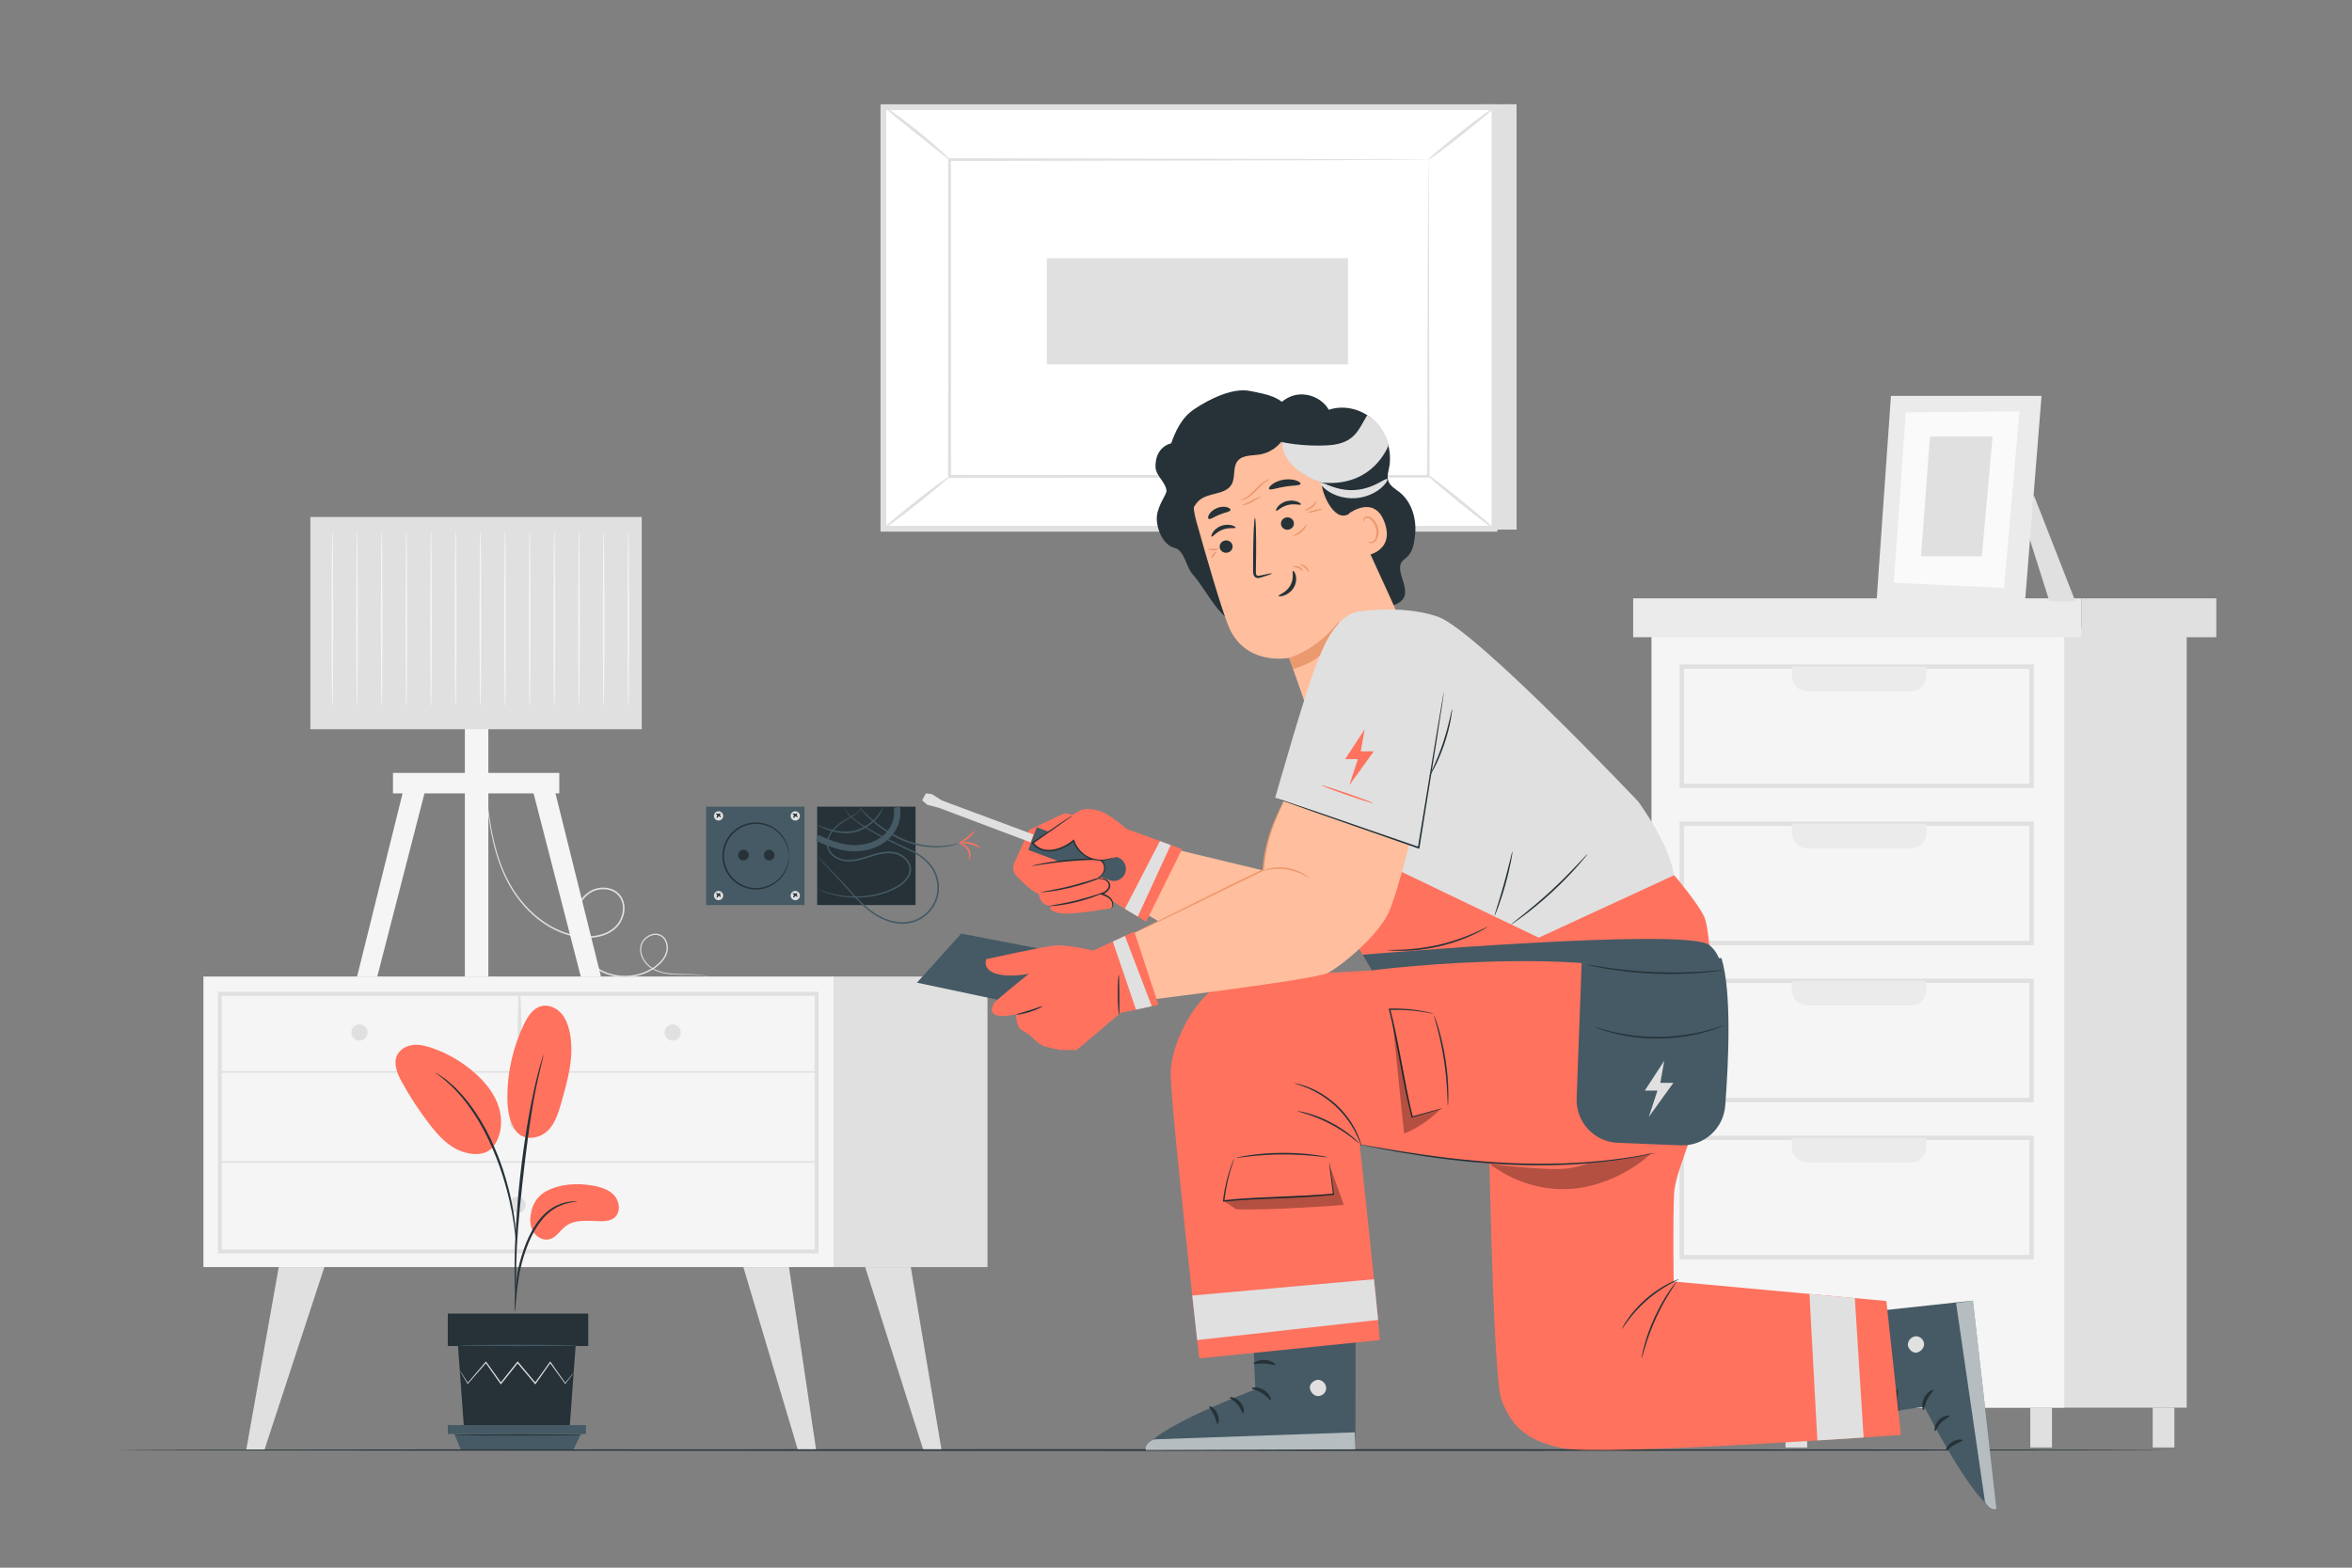 <?xml version="1.0" encoding="utf-8"?>
<!-- Generator: Adobe Illustrator 27.5.0, SVG Export Plug-In . SVG Version: 6.00 Build 0)  -->
<svg version="1.1" xmlns="http://www.w3.org/2000/svg" xmlns:xlink="http://www.w3.org/1999/xlink" x="0px" y="0px"
	 viewBox="0 0 750 500" style="enable-background:new 0 0 750 500;" xml:space="preserve">
<rect x="0" y="0" width="750" height="500" fill="#808080" stroke="none"/>
<g id="Background_Complete">
	<g>
		<g>
			<g>
				<polygon style="fill:#E0E0E0;" points="483.601,33.234 483.601,168.918 288.723,168.918 281.702,34.183 				"/>
			</g>
		</g>
		<g>
			<g>
				
					<rect x="311.917" y="3.969" transform="matrix(6.123234e-17 -1 1 6.123234e-17 277.733 480.548)" style="fill:#FFFFFF;" width="134.449" height="194.878"/>
			</g>
			<g>
				<path style="fill:#E0E0E0;" d="M477.504,169.556H280.778V33.259h196.727V169.556z M282.627,167.707h193.029v-132.6H282.627
					V167.707z"/>
			</g>
		</g>
		<g>
			<g>
				<g>
					<rect x="302.809" y="50.887" style="fill:#FFFFFF;" width="152.664" height="101.04"/>
				</g>
			</g>
			<g>
				<g>
					<g>
						<path style="fill:#E0E0E0;" d="M455.473,50.887c0,0-0.263,0.017-0.753,0.026c-0.517,0.006-1.235,0.015-2.171,0.026
							c-1.934,0.012-4.742,0.03-8.384,0.053c-7.333,0.028-17.995,0.068-31.46,0.119c-26.922,0.053-65.029,0.129-109.896,0.217
							l0.441-0.441c0.012,30.871,0.026,65.076,0.04,101.028v0.012l-0.481-0.481c57.589,0.037,110.685,0.071,152.664,0.098
							l-0.383,0.383c0.084-30.748,0.154-55.959,0.202-73.515c0.042-8.775,0.075-15.63,0.098-20.329
							c0.019-2.322,0.033-4.104,0.043-5.342C455.446,51.53,455.473,50.887,455.473,50.887s0.027,0.588,0.041,1.773
							c0.01,1.221,0.024,2.98,0.043,5.27c0.022,4.679,0.055,11.505,0.098,20.243c0.048,17.613,0.117,42.906,0.202,73.754
							l0.001,0.384l-0.385,0c-41.979,0.027-95.075,0.061-152.664,0.098l-0.482,0v-0.482v-0.012
							c0.014-35.952,0.028-70.157,0.04-101.028l0-0.443l0.442,0.001c44.986,0.089,83.193,0.164,110.186,0.217
							c13.422,0.051,24.051,0.091,31.36,0.119c3.603,0.023,6.382,0.041,8.296,0.053c0.914,0.011,1.616,0.02,2.121,0.026
							C455.245,50.87,455.473,50.887,455.473,50.887z"/>
					</g>
				</g>
			</g>
		</g>
		<g>
			<g>
				<g>
					<path style="fill:#E0E0E0;" d="M281.702,33.806c0.082-0.105,1.356,0.731,3.351,2.17c1.993,1.44,4.708,3.481,7.64,5.827
						c2.931,2.347,5.51,4.566,7.325,6.228c1.816,1.663,2.877,2.758,2.791,2.856c-0.181,0.204-4.866-3.66-10.718-8.333
						C286.234,37.887,281.53,34.026,281.702,33.806z"/>
				</g>
			</g>
		</g>
		<g>
			<g>
				<g>
					<path style="fill:#E0E0E0;" d="M476.58,34.183c0.165,0.208-4.427,4.117-10.254,8.729c-5.83,4.614-10.688,8.183-10.853,7.975
						c-0.165-0.208,4.425-4.116,10.255-8.73C471.556,37.545,476.415,33.975,476.58,34.183z"/>
				</g>
			</g>
		</g>
		<g>
			<g>
				<g>
					<path style="fill:#FFFFFF;" d="M476.425,168.651c-7.243-5.87-14.485-11.74-21.728-17.611"/>
				</g>
			</g>
			<g>
				<g>
					<g>
						<path style="fill:#E0E0E0;" d="M454.697,151.04c0.167-0.207,5.167,3.568,11.167,8.431c6.001,4.864,10.729,8.973,10.561,9.18
							c-0.167,0.207-5.166-3.568-11.168-8.432C459.259,155.357,454.53,151.247,454.697,151.04z"/>
					</g>
				</g>
			</g>
		</g>
		<g>
			<g>
				<g>
					<path style="fill:#E0E0E0;" d="M281.702,168.632c-0.165-0.209,4.378-4.077,10.146-8.638c5.77-4.564,10.58-8.093,10.745-7.884
						c0.165,0.208-4.377,4.076-10.147,8.639C286.678,165.31,281.867,168.84,281.702,168.632z"/>
				</g>
			</g>
		</g>
		<g>
			<g>
				
					<rect x="364.919" y="51.254" transform="matrix(6.123234e-17 -1 1 6.123234e-17 282.552 481.118)" style="fill:#E0E0E0;" width="33.832" height="96.059"/>
			</g>
		</g>
	</g>
	<g>
		<g>
			<g>
				<g>
					<rect x="565.678" y="200.154" style="fill:#E0E0E0;" width="131.617" height="248.798"/>
				</g>
			</g>
			<g>
				<g>
					<rect x="526.618" y="200.154" style="fill:#F5F5F5;" width="131.617" height="248.798"/>
				</g>
			</g>
			<g>
				<g>
					<g>
						<path style="fill:#E0E0E0;" d="M648.546,251.365H535.572v-39.438h112.974V251.365z M536.96,249.977h110.198v-36.662H536.96
							V249.977z"/>
					</g>
				</g>
				<g>
					<g>
						<path style="fill:#EBEBEB;" d="M609.313,220.48h-32.978c-2.733,0-4.948-2.215-4.948-4.948v-2.911h42.874v2.911
							C614.261,218.264,612.046,220.48,609.313,220.48z"/>
					</g>
				</g>
			</g>
			<g>
				<g>
					<g>
						<path style="fill:#E0E0E0;" d="M648.546,301.462H535.572v-39.438h112.974V301.462z M536.96,300.074h110.198v-36.662H536.96
							V300.074z"/>
					</g>
				</g>
				<g>
					<g>
						<path style="fill:#EBEBEB;" d="M609.313,270.577h-32.977c-2.733,0-4.948-2.215-4.948-4.948v-2.911h42.874v2.911
							C614.261,268.361,612.046,270.577,609.313,270.577z"/>
					</g>
				</g>
			</g>
			<g>
				<g>
					<g>
						<path style="fill:#E0E0E0;" d="M648.546,351.56H535.572v-39.438h112.974V351.56z M536.96,350.172h110.198v-36.662H536.96
							V350.172z"/>
					</g>
				</g>
				<g>
					<g>
						<path style="fill:#EBEBEB;" d="M609.313,320.673h-32.978c-2.733,0-4.948-2.215-4.948-4.948v-2.911h42.874v2.91
							C614.261,318.458,612.046,320.673,609.313,320.673z"/>
					</g>
				</g>
			</g>
			<g>
				<g>
					<g>
						<path style="fill:#E0E0E0;" d="M648.546,401.656H535.572v-39.438h112.974V401.656z M536.96,400.268h110.198v-36.662H536.96
							V400.268z"/>
					</g>
				</g>
				<g>
					<g>
						<path style="fill:#EBEBEB;" d="M609.313,370.771h-32.977c-2.733,0-4.948-2.215-4.948-4.948v-2.911h42.874v2.911
							C614.261,368.555,612.046,370.771,609.313,370.771z"/>
					</g>
				</g>
			</g>
			<g>
				<g>
					<rect x="520.78" y="190.842" style="fill:#EBEBEB;" width="142.96" height="12.393"/>
				</g>
			</g>
			<g>
				<g>
					<rect x="663.74" y="190.842" style="fill:#E0E0E0;" width="42.99" height="12.393"/>
				</g>
			</g>
			<g>
				<g>
					<rect x="526.618" y="448.952" style="fill:#E0E0E0;" width="6.916" height="12.709"/>
				</g>
			</g>
			<g>
				<g>
					<rect x="569.354" y="448.952" style="fill:#E0E0E0;" width="6.916" height="12.709"/>
				</g>
			</g>
			<g>
				<g>
					<rect x="647.416" y="448.952" style="fill:#E0E0E0;" width="6.916" height="12.709"/>
				</g>
			</g>
			<g>
				<g>
					<rect x="686.447" y="448.952" style="fill:#E0E0E0;" width="6.916" height="12.709"/>
				</g>
			</g>
		</g>
		<g>
			<g>
				<polygon style="fill:#E0E0E0;" points="648.478,157.756 661.801,191.839 653.519,191.801 646.881,170.856 				"/>
			</g>
			<g>
				<g>
					<g>
						<polygon style="fill:#EBEBEB;" points="602.983,126.264 598.404,191.569 645.684,192.556 651.004,126.264 						"/>
					</g>
					<g>
						<polygon style="fill:#FAFAFA;" points="607.714,131.523 603.901,185.88 639.049,187.527 643.96,131.201 						"/>
					</g>
				</g>
				<g>
					<polygon style="fill:#E0E0E0;" points="615.427,139.21 612.575,177.418 631.964,177.418 635.385,139.21 					"/>
				</g>
			</g>
		</g>
	</g>
	<g>
		<g>
			<g>
				<g>
					<g>
						<g>
							<g>
								<g>
									<g>
										<rect x="64.863" y="311.453" style="fill:#F5F5F5;" width="200.939" height="92.671"/>
									</g>
								</g>
							</g>
						</g>
					</g>
				</g>
				<g>
					<g>
						<g>
							<g>
								<g>
									<g>
										<path style="fill:#E0E0E0;" d="M261.019,399.756H69.462v-83.427h191.557V399.756z M70.712,398.506h189.057v-80.927H70.712
											V398.506z"/>
									</g>
								</g>
							</g>
						</g>
					</g>
				</g>
				<g>
					<g>
						<g>
							<g>
								<g>
									<g>
										<rect x="265.802" y="311.453" style="fill:#E0E0E0;" width="49.089" height="92.671"/>
									</g>
								</g>
							</g>
						</g>
					</g>
				</g>
				<g>
					<g>
						<g>
							<g>
								<g>
									<g>
										<g>
											<path style="fill:#E0E0E0;" d="M70.087,342.147c21.527,0,43.053,0,64.579,0c34.011,0,68.022,0,102.033,0
												c7.898,0,15.797,0,23.695,0c0.325,0,0.325-0.504,0-0.504c-21.526,0-43.053,0-64.579,0c-34.011,0-68.022,0-102.032,0
												c-7.898,0-15.797,0-23.695,0C69.762,341.643,69.762,342.147,70.087,342.147L70.087,342.147z"/>
										</g>
									</g>
								</g>
							</g>
						</g>
					</g>
				</g>
				<g>
					<g>
						<g>
							<g>
								<g>
									<g>
										<g>
											<path style="fill:#E0E0E0;" d="M165.862,341.895c0.57-8.226,0.509-16.939,0.065-25.173c-0.018-0.329-0.495-0.33-0.513,0
												c-0.444,8.234-0.505,16.946,0.065,25.173C165.497,342.141,165.845,342.141,165.862,341.895L165.862,341.895z"/>
										</g>
									</g>
								</g>
							</g>
						</g>
					</g>
				</g>
				<g>
					<g>
						<g>
							<g>
								<g>
									<g>
										<path style="fill:#E0E0E0;" d="M217.086,329.309c0,1.432-1.161,2.593-2.593,2.593c-1.432,0-2.593-1.161-2.593-2.593
											c0-1.432,1.16-2.592,2.593-2.592C215.925,326.716,217.086,327.877,217.086,329.309z"/>
									</g>
								</g>
							</g>
						</g>
					</g>
				</g>
				<g>
					<g>
						<g>
							<g>
								<g>
									<g>
										<path style="fill:#E0E0E0;" d="M117.212,329.309c0,1.432-1.161,2.593-2.592,2.593c-1.432,0-2.593-1.161-2.593-2.593
											c0-1.432,1.161-2.592,2.593-2.592C116.051,326.716,117.212,327.877,117.212,329.309z"/>
									</g>
								</g>
							</g>
						</g>
					</g>
				</g>
				<g>
					<g>
						<g>
							<g>
								<g>
									<g>
										<circle style="fill:#E0E0E0;" cx="165.24" cy="358.042" r="2.593"/>
									</g>
								</g>
							</g>
						</g>
					</g>
				</g>
				<g>
					<g>
						<g>
							<g>
								<g>
									<g>
										<polygon style="fill:#E0E0E0;" points="88.887,404.123 78.541,462.304 84.36,462.304 103.435,404.123 										"/>
									</g>
								</g>
							</g>
						</g>
					</g>
				</g>
				<g>
					<g>
						<g>
							<g>
								<g>
									<g>
										<polygon style="fill:#E0E0E0;" points="251.585,404.123 260.237,462.405 254.417,462.405 237.037,404.123 										"/>
									</g>
								</g>
							</g>
						</g>
					</g>
				</g>
				<g>
					<g>
						<g>
							<g>
								<g>
									<g>
										<polygon style="fill:#E0E0E0;" points="290.43,404.123 300.232,462.405 294.413,462.405 275.882,404.123 										"/>
									</g>
								</g>
							</g>
						</g>
					</g>
				</g>
				<g>
					<g>
						<g>
							<g>
								<g>
									<g>
										<path style="fill:#E0E0E0;" d="M167.659,384.269c0,1.432-1.161,2.592-2.592,2.592c-1.432,0-2.593-1.161-2.593-2.592
											c0-1.432,1.161-2.593,2.593-2.593C166.498,381.677,167.659,382.837,167.659,384.269z"/>
									</g>
								</g>
							</g>
						</g>
					</g>
				</g>
				<g>
					<g>
						<g>
							<g>
								<g>
									<g>
										<g>
											<path style="fill:#E0E0E0;" d="M70.087,370.844c21.527,0,43.053,0,64.579,0c34.011,0,68.022,0,102.033,0
												c7.898,0,15.797,0,23.695,0c0.325,0,0.325-0.504,0-0.504c-21.526,0-43.053,0-64.579,0c-34.011,0-68.022,0-102.032,0
												c-7.898,0-15.797,0-23.695,0C69.762,370.34,69.762,370.844,70.087,370.844L70.087,370.844z"/>
										</g>
									</g>
								</g>
							</g>
						</g>
					</g>
				</g>
			</g>
		</g>
	</g>
	<g>
		<g>
			<g>
				<path style="fill:#E0E0E0;" d="M225.671,311.414c0,0-0.169-0.023-0.491-0.094c-0.324-0.064-0.806-0.16-1.445-0.239
					c-1.276-0.179-3.176-0.238-5.626-0.205c-1.225,0.005-2.592,0.016-4.086-0.111c-1.488-0.132-3.123-0.396-4.753-1.081
					c-1.626-0.669-3.212-1.88-4.237-3.627c-0.507-0.87-0.865-1.878-0.921-2.956c-0.064-1.066,0.211-2.221,0.899-3.133
					c0.665-0.919,1.643-1.643,2.784-1.996c1.129-0.349,2.509-0.237,3.511,0.574c1.008,0.783,1.562,2.049,1.663,3.328
					c0.109,1.294-0.29,2.621-1,3.732c-0.705,1.124-1.677,2.074-2.76,2.878c-1.079,0.816-2.296,1.475-3.584,1.996
					c-2.579,1.047-5.504,1.445-8.421,1.097c-2.908-0.341-5.848-1.453-8.225-3.432c-2.383-1.954-4.233-4.637-5.27-7.662
					c-1.043-3.018-1.243-6.418-0.337-9.615c0.464-1.589,1.204-3.126,2.273-4.441c1.063-1.306,2.475-2.4,4.13-2.926
					c1.641-0.529,3.438-0.56,5.067-0.014c1.63,0.529,3.044,1.753,3.715,3.322c0.702,1.556,0.743,3.319,0.343,4.913
					c-0.383,1.606-1.231,3.08-2.398,4.216c-2.378,2.262-5.652,3.106-8.691,3.185c-3.079,0.072-6.067-0.567-8.79-1.622
					c-5.475-2.134-9.812-5.892-13.049-9.906c-3.278-4.03-5.394-8.452-6.853-12.586c-1.457-4.152-2.281-8.055-2.87-11.488
					c-0.568-3.44-0.889-6.426-1.126-8.866c-0.234-2.441-0.371-4.339-0.466-5.626c-0.041-0.627-0.072-1.113-0.095-1.465
					c-0.019-0.33-0.015-0.501-0.015-0.501s0.032,0.167,0.068,0.496c0.035,0.35,0.084,0.836,0.147,1.46
					c0.131,1.307,0.32,3.194,0.563,5.614c0.267,2.434,0.617,5.412,1.211,8.837c0.614,3.418,1.46,7.298,2.93,11.414
					c1.473,4.101,3.586,8.463,6.842,12.438c3.214,3.959,7.507,7.649,12.885,9.729c2.672,1.029,5.61,1.648,8.605,1.573
					c2.961-0.081,6.107-0.913,8.352-3.057c1.088-1.062,1.892-2.455,2.25-3.97c0.377-1.503,0.33-3.152-0.316-4.578
					c-0.618-1.437-1.898-2.549-3.41-3.042c-1.509-0.506-3.202-0.48-4.74,0.017c-1.545,0.49-2.874,1.516-3.887,2.76
					c-1.017,1.25-1.732,2.725-2.179,4.257c-0.875,3.081-0.688,6.374,0.322,9.305c1.003,2.938,2.797,5.546,5.102,7.443
					c2.297,1.919,5.139,3.002,7.967,3.341c2.834,0.346,5.684-0.035,8.194-1.046c2.486-1.009,4.776-2.566,6.148-4.678
					c0.676-1.055,1.045-2.274,0.95-3.471c-0.089-1.187-0.598-2.342-1.495-3.043c-0.888-0.724-2.107-0.834-3.153-0.521
					c-1.053,0.319-1.976,0.992-2.596,1.843c-0.643,0.847-0.897,1.89-0.847,2.9c0.046,1.012,0.377,1.971,0.857,2.806
					c0.973,1.682,2.488,2.861,4.065,3.525c1.582,0.68,3.188,0.956,4.661,1.101c1.478,0.141,2.839,0.146,4.064,0.156
					c2.45-0.003,4.363,0.09,5.641,0.304C225.03,311.174,225.671,311.414,225.671,311.414z"/>
			</g>
		</g>
		<g>
			<g>
				<polygon style="fill:#F5F5F5;" points="129.734,247.544 113.854,311.52 120.286,311.52 136.77,247.544 				"/>
			</g>
			<g>
				<polygon style="fill:#F5F5F5;" points="175.766,247.544 191.647,311.52 185.214,311.52 168.73,247.544 				"/>
			</g>
			<g>
				<rect x="148.236" y="230.148" style="fill:#F5F5F5;" width="7.488" height="81.371"/>
			</g>
		</g>
		<g>
			<rect x="98.967" y="164.889" style="fill:#E0E0E0;" width="105.666" height="67.697"/>
		</g>
		<g>
			<rect x="125.312" y="246.506" style="fill:#F5F5F5;" width="53.036" height="6.538"/>
		</g>
		<g>
			<g>
				<path style="fill:#F5F5F5;" d="M105.989,223.755c0.025,0,0.049,0.389,0.072,1.238h-0.145c-0.109-3.311-0.188-14.28-0.188-27.278
					c0.03-7.845,0.057-14.942,0.076-20.167c0.034-2.527,0.062-4.597,0.083-6.111c0.02-0.675,0.036-1.225,0.049-1.662
					c0.017-0.38,0.035-0.579,0.053-0.579c0.018,0,0.035,0.2,0.052,0.579c0.013,0.437,0.029,0.987,0.049,1.662
					c0.021,1.514,0.049,3.584,0.083,6.111c0.02,5.225,0.047,12.323,0.076,20.167c0,12.999-0.079,23.968-0.188,27.278h-0.145
					C105.94,224.144,105.964,223.755,105.989,223.755z"/>
			</g>
		</g>
		<g>
			<g>
				<path style="fill:#F5F5F5;" d="M113.854,223.755c0.025,0,0.049,0.389,0.072,1.238h-0.145c-0.109-3.311-0.188-14.28-0.188-27.278
					c0.03-7.845,0.057-14.942,0.076-20.167c0.034-2.527,0.062-4.597,0.083-6.111c0.02-0.675,0.036-1.225,0.049-1.662
					c0.017-0.38,0.035-0.579,0.052-0.579c0.018,0,0.035,0.2,0.052,0.579c0.013,0.437,0.029,0.987,0.049,1.662
					c0.021,1.514,0.049,3.584,0.083,6.111c0.02,5.225,0.047,12.323,0.076,20.167c0,12.999-0.079,23.968-0.188,27.278h-0.145
					C113.804,224.144,113.829,223.755,113.854,223.755z"/>
			</g>
		</g>
		<g>
			<g>
				<path style="fill:#F5F5F5;" d="M121.718,223.755c0.025,0,0.049,0.389,0.072,1.238h-0.145c-0.109-3.311-0.188-14.28-0.188-27.278
					c0.03-7.845,0.056-14.942,0.076-20.167c0.034-2.527,0.062-4.597,0.083-6.111c0.02-0.675,0.036-1.225,0.049-1.662
					c0.017-0.38,0.035-0.579,0.052-0.579c0.018,0,0.035,0.2,0.052,0.579c0.013,0.437,0.029,0.987,0.049,1.662
					c0.021,1.514,0.049,3.584,0.083,6.111c0.02,5.225,0.047,12.323,0.076,20.167c0,12.999-0.079,23.968-0.188,27.278h-0.145
					C121.669,224.144,121.693,223.755,121.718,223.755z"/>
			</g>
		</g>
		<g>
			<g>
				<path style="fill:#F5F5F5;" d="M129.583,223.755c0.025,0,0.049,0.389,0.072,1.238h-0.145c-0.109-3.311-0.188-14.28-0.188-27.278
					c0.03-7.845,0.056-14.942,0.076-20.167c0.034-2.527,0.062-4.597,0.083-6.111c0.02-0.675,0.036-1.225,0.049-1.662
					c0.017-0.38,0.035-0.579,0.052-0.579c0.018,0,0.036,0.2,0.053,0.579c0.013,0.437,0.029,0.987,0.049,1.662
					c0.021,1.514,0.049,3.584,0.083,6.111c0.02,5.225,0.047,12.323,0.076,20.167c0,12.999-0.079,23.968-0.188,27.278h-0.145
					C129.533,224.144,129.557,223.755,129.583,223.755z"/>
			</g>
		</g>
		<g>
			<g>
				<path style="fill:#F5F5F5;" d="M137.447,223.755c0.025,0,0.049,0.389,0.072,1.238h-0.145c-0.109-3.311-0.188-14.28-0.188-27.278
					c0.03-7.845,0.057-14.942,0.076-20.167c0.034-2.527,0.062-4.597,0.083-6.111c0.02-0.675,0.036-1.225,0.049-1.662
					c0.017-0.38,0.035-0.579,0.053-0.579c0.018,0,0.035,0.2,0.052,0.579c0.013,0.437,0.029,0.987,0.049,1.662
					c0.021,1.514,0.049,3.584,0.083,6.111c0.02,5.225,0.047,12.323,0.076,20.167c0,12.999-0.079,23.968-0.188,27.278h-0.145
					C137.398,224.144,137.422,223.755,137.447,223.755z"/>
			</g>
		</g>
		<g>
			<g>
				<path style="fill:#F5F5F5;" d="M145.311,223.755c0.025,0,0.049,0.389,0.072,1.238h-0.145c-0.109-3.311-0.188-14.28-0.188-27.278
					c0.03-7.845,0.057-14.942,0.076-20.167c0.034-2.527,0.062-4.597,0.083-6.111c0.02-0.675,0.036-1.225,0.049-1.662
					c0.017-0.38,0.035-0.579,0.053-0.579s0.035,0.2,0.052,0.579c0.013,0.437,0.029,0.987,0.049,1.662
					c0.02,1.514,0.048,3.584,0.083,6.111c0.02,5.225,0.047,12.323,0.076,20.167c0,12.999-0.079,23.968-0.188,27.278h-0.145
					C145.262,224.144,145.286,223.755,145.311,223.755z"/>
			</g>
		</g>
		<g>
			<g>
				<path style="fill:#F5F5F5;" d="M153.176,223.755c0.025,0,0.049,0.389,0.072,1.238h-0.145c-0.109-3.311-0.188-14.28-0.188-27.278
					c0.03-7.845,0.057-14.942,0.076-20.167c0.034-2.527,0.062-4.597,0.083-6.111c0.02-0.675,0.036-1.225,0.049-1.662
					c0.017-0.38,0.035-0.579,0.052-0.579c0.018,0,0.036,0.2,0.052,0.579c0.013,0.437,0.029,0.987,0.049,1.662
					c0.021,1.514,0.049,3.584,0.083,6.111c0.02,5.225,0.047,12.323,0.076,20.167c0,12.999-0.079,23.968-0.188,27.278h-0.145
					C153.126,224.144,153.151,223.755,153.176,223.755z"/>
			</g>
		</g>
		<g>
			<g>
				<path style="fill:#F5F5F5;" d="M161.04,223.755c0.025,0,0.049,0.389,0.072,1.238h-0.145c-0.109-3.311-0.188-14.28-0.188-27.278
					c0.03-7.845,0.057-14.942,0.076-20.167c0.034-2.527,0.062-4.597,0.083-6.111c0.02-0.675,0.036-1.225,0.049-1.662
					c0.017-0.38,0.035-0.579,0.053-0.579c0.018,0,0.035,0.2,0.052,0.579c0.013,0.437,0.029,0.987,0.049,1.662
					c0.021,1.514,0.049,3.584,0.083,6.111c0.02,5.225,0.047,12.323,0.076,20.167c0,12.999-0.079,23.968-0.188,27.278h-0.145
					C160.991,224.144,161.015,223.755,161.04,223.755z"/>
			</g>
		</g>
		<g>
			<g>
				<path style="fill:#F5F5F5;" d="M168.904,223.755c0.025,0,0.049,0.389,0.072,1.238h-0.145c-0.109-3.311-0.188-14.28-0.188-27.278
					c0.03-7.845,0.057-14.942,0.076-20.167c0.034-2.527,0.062-4.597,0.083-6.111c0.02-0.675,0.036-1.225,0.049-1.662
					c0.017-0.38,0.035-0.579,0.052-0.579c0.018,0,0.036,0.2,0.053,0.579c0.013,0.437,0.029,0.987,0.049,1.662
					c0.02,1.514,0.048,3.584,0.083,6.111c0.02,5.225,0.047,12.323,0.076,20.167c0,12.999-0.079,23.968-0.188,27.278h-0.145
					C168.855,224.144,168.879,223.755,168.904,223.755z"/>
			</g>
		</g>
		<g>
			<g>
				<path style="fill:#F5F5F5;" d="M176.769,223.755c0.025,0,0.049,0.389,0.072,1.238h-0.145c-0.109-3.311-0.188-14.28-0.188-27.278
					c0.03-7.845,0.057-14.942,0.076-20.167c0.034-2.527,0.062-4.597,0.083-6.111c0.02-0.675,0.036-1.225,0.049-1.662
					c0.017-0.38,0.035-0.579,0.053-0.579c0.018,0,0.035,0.2,0.052,0.579c0.013,0.437,0.029,0.987,0.049,1.662
					c0.021,1.514,0.049,3.584,0.083,6.111c0.02,5.225,0.047,12.323,0.076,20.167c0,12.999-0.079,23.968-0.188,27.278h-0.145
					C176.719,224.144,176.744,223.755,176.769,223.755z"/>
			</g>
		</g>
		<g>
			<g>
				<path style="fill:#F5F5F5;" d="M184.633,223.755c0.025,0,0.049,0.389,0.072,1.238h-0.145c-0.109-3.311-0.188-14.28-0.188-27.278
					c0.03-7.845,0.057-14.942,0.076-20.167c0.034-2.527,0.062-4.597,0.083-6.111c0.02-0.675,0.036-1.225,0.049-1.662
					c0.017-0.38,0.035-0.579,0.053-0.579c0.018,0,0.035,0.2,0.052,0.579c0.013,0.437,0.029,0.987,0.049,1.662
					c0.02,1.514,0.049,3.584,0.083,6.111c0.02,5.225,0.047,12.323,0.076,20.167c0,12.999-0.079,23.968-0.188,27.278h-0.145
					C184.584,224.144,184.608,223.755,184.633,223.755z"/>
			</g>
		</g>
		<g>
			<g>
				<path style="fill:#F5F5F5;" d="M192.498,223.755c0.025,0,0.049,0.389,0.072,1.238h-0.145c-0.109-3.311-0.188-14.28-0.188-27.278
					c0.03-7.845,0.056-14.942,0.076-20.167c0.034-2.527,0.062-4.597,0.083-6.111c0.02-0.675,0.036-1.225,0.049-1.662
					c0.017-0.38,0.035-0.579,0.053-0.579s0.036,0.2,0.052,0.579c0.013,0.437,0.029,0.987,0.049,1.662
					c0.02,1.514,0.049,3.584,0.083,6.111c0.02,5.225,0.047,12.323,0.076,20.167c0,12.999-0.079,23.968-0.188,27.278h-0.145
					C192.448,224.144,192.473,223.755,192.498,223.755z"/>
			</g>
		</g>
		<g>
			<g>
				<path style="fill:#F5F5F5;" d="M200.362,223.755c0.025,0,0.049,0.389,0.072,1.238h-0.145c-0.109-3.311-0.188-14.28-0.188-27.278
					c0.03-7.845,0.057-14.942,0.076-20.167c0.034-2.527,0.062-4.597,0.083-6.111c0.02-0.675,0.036-1.225,0.049-1.662
					c0.017-0.38,0.035-0.579,0.052-0.579c0.018,0,0.036,0.2,0.052,0.579c0.013,0.437,0.029,0.987,0.049,1.662
					c0.021,1.514,0.049,3.584,0.083,6.111c0.02,5.225,0.047,12.323,0.076,20.167c0,12.999-0.079,23.968-0.188,27.278h-0.145
					C200.313,224.144,200.337,223.755,200.362,223.755z"/>
			</g>
		</g>
	</g>
</g>
<g id="Background_Simple" style="display:none;">
	<g style="display:inline;">
		<path style="fill:#EBEBEB;" d="M92.147,256.779l1.529,2.443c12.889,20.59,35.846,32.791,59.845,30.939
			c3.085-0.238,6.154-0.699,9.178-1.39c21.775-4.978,40.548-21.758,48.131-43.018c4.46-12.504,5.555-26.844,14.209-36.84
			c11.262-13.009,30.68-13.682,47.765-13.387c17.085,0.295,36.515-0.429,47.721-13.488c7.018-8.179,9.125-19.7,8.399-30.512
			c-1.92-28.626-22.238-53.964-47.801-66.343c-25.563-12.379-55.469-13.105-83.175-7.118c-38.813,8.387-75.528,30.448-97.315,64.036
			C78.848,175.689,73.847,221.107,92.147,256.779z"/>
	</g>
	<g style="display:inline;">
		
			<ellipse transform="matrix(0.248 -0.969 0.969 0.248 -161.254 578.644)" style="fill:#EBEBEB;" cx="292.004" cy="393.165" rx="40.451" ry="40.451"/>
	</g>
	<g style="display:inline;">
		<path style="fill:#EBEBEB;" d="M651.135,140.271c-8.158-15.303-22.976-27.51-37.027-37.674
			c-20.972-15.17-51.981-17.708-68.874-13.788h0c-9.998,1.971-19.423,6.101-27.243,12.7c-17.866,15.076-23.794,44.357-9.341,62.73
			c5.814,7.391,14.11,12.451,20.319,19.513c17.763,20.204,15.282,52.418,32.372,73.195c15.436,18.767,44.732,22.783,66.444,11.87
			c21.711-10.913,35.558-34.311,38.565-58.424S662.566,161.714,651.135,140.271z"/>
	</g>
</g>
<g id="Plant">
	<g>
		<g>
			<g>
				<g>
					<g>
						<g>
							<path style="fill:#FF725E;" d="M174.346,379.836c4.38-2.26,9.537-2.554,14.399-1.75c2.612,0.432,5.336,1.213,7.113,3.175
								c1.777,1.962,2.114,5.415,0.073,7.101c-1.215,1.003-2.909,1.156-4.485,1.138c-3.807-0.044-8.03-0.715-11.071,1.576
								c-1.735,1.306-2.89,3.479-4.964,4.121c-2.029,0.629-4.319-0.569-5.395-2.401c-1.076-1.831-1.112-4.121-0.61-6.185
								C169.405,386.612,169.934,382.112,174.346,379.836z"/>
						</g>
					</g>
				</g>
			</g>
			<g>
				<g>
					<g>
						<g>
							<path style="fill:#FF725E;" d="M164.311,360.465c2.678,3.825,7.883,2.559,10.297,0.224c2.413-2.335,3.434-5.719,4.362-8.945
								c2.122-7.373,4.26-15.107,2.683-22.615c-0.472-2.245-1.311-4.483-2.888-6.148c-1.577-1.665-4.003-2.656-6.22-2.07
								c-2.624,0.693-4.256,3.264-5.434,5.709c-3.465,7.188-5.3,15.156-5.327,23.135
								C161.77,353.481,162.209,357.389,164.311,360.465"/>
						</g>
					</g>
				</g>
			</g>
			<g>
				<g>
					<g>
						<g>
							<path style="fill:#FF725E;" d="M156.957,366.136c2.908-3.451,3.46-8.484,2.166-12.808c-1.294-4.323-4.217-8.001-7.586-11.004
								c-3.95-3.52-8.593-6.26-13.584-8.015c-1.964-0.69-4.036-1.236-6.109-1.038c-2.073,0.198-4.16,1.258-5.127,3.102
								c-1.43,2.727-0.059,6.034,1.424,8.732c2.612,4.753,5.598,9.301,8.922,13.587c2.674,3.448,5.738,6.849,9.813,8.407
								c4.076,1.558,8.309,1.375,10.47-1.452"/>
						</g>
					</g>
				</g>
			</g>
			<g>
				<g>
					<g>
						<g>
							<g>
								<path style="fill:#263238;" d="M164.13,418.347c0.05,0.003,0.131-0.617,0.242-1.738c0.123-1.265,0.278-2.853,0.462-4.743
									c0.221-1.996,0.513-4.371,1.067-6.958c0.553-2.58,1.418-5.376,2.529-8.212c1.151-2.819,2.554-5.381,4.193-7.43
									c1.628-2.058,3.521-3.548,5.301-4.407c1.774-0.876,3.365-1.232,4.464-1.39c1.109-0.114,1.73-0.201,1.73-0.251
									c0.001-0.05-0.622-0.057-1.761-0.027c-1.129,0.075-2.785,0.361-4.655,1.211c-1.876,0.832-3.884,2.345-5.592,4.446
									c-1.721,2.092-3.176,4.71-4.346,7.58c-1.13,2.885-1.983,5.71-2.511,8.346c-0.526,2.632-0.767,5.033-0.925,7.046
									c-0.151,2.014-0.208,3.645-0.235,4.773C164.068,417.72,164.081,418.344,164.13,418.347z"/>
							</g>
						</g>
					</g>
				</g>
			</g>
			<g>
				<g>
					<g>
						<g>
							<g>
								<path style="fill:#263238;" d="M164.457,414.697c0.025-0.001,0.04-0.279,0.047-0.807c-0.002-0.606-0.004-1.369-0.006-2.306
									c-0.006-2.001-0.005-4.898,0.103-8.474c0.177-7.153,0.793-14.852,1.983-25.705c1.126-10.206,2.639-22.083,4.234-29.805
									c0.342-1.756,0.687-3.337,1.011-4.72c0.309-1.387,0.574-2.583,0.828-3.551c0.219-0.911,0.397-1.653,0.539-2.242
									c0.116-0.515,0.165-0.789,0.141-0.796c-0.024-0.007-0.12,0.253-0.28,0.756c-0.176,0.58-0.397,1.312-0.67,2.21
									c-0.297,0.959-0.601,2.147-0.949,3.528c-0.362,1.378-0.742,2.955-1.117,4.708c-1.579,6.997-3.25,16.776-4.451,27.656
									c-1.192,10.876-1.729,20.779-1.776,27.95c-0.042,3.585,0.034,6.488,0.125,8.491c0.057,0.937,0.104,1.699,0.141,2.305
									C164.399,414.423,164.432,414.699,164.457,414.697z"/>
							</g>
						</g>
					</g>
				</g>
			</g>
			<g>
				<g>
					<g>
						<g>
							<g>
								<path style="fill:#263238;" d="M164.505,395.597c0.05-0.002,0.041-0.858-0.017-2.409c-0.089-1.548-0.301-3.786-0.738-6.527
									c-0.462-2.734-1.108-5.982-2.123-9.51c-0.44-1.613-1.473-5.478-3.977-11.253c-3.298-7.825-7.78-14.222-11.678-18.184
									c-0.914-1.052-1.933-1.81-2.747-2.554c-0.422-0.356-0.794-0.712-1.174-0.993c-0.382-0.263-0.737-0.508-1.066-0.735
									c-1.283-0.878-2.002-1.34-2.028-1.298c-0.115,0.156,2.874,1.916,6.648,5.931c3.759,4.007,8.115,10.36,11.387,18.119
									c1.824,4.208,3.097,7.962,3.999,11.149c1.043,3.494,1.735,6.708,2.259,9.415c0.497,2.713,0.786,4.929,0.959,6.463
									C164.353,394.747,164.456,395.599,164.505,395.597z"/>
							</g>
						</g>
					</g>
				</g>
			</g>
		</g>
		<g>
			<g>
				<g>
					<g>
						<polygon style="fill:#263238;" points="146.044,429.29 147.957,455.51 181.642,455.51 183.556,429.29 						"/>
					</g>
				</g>
			</g>
		</g>
		<g>
			<g>
				<g>
					<g>
						<rect x="142.79" y="418.955" style="fill:#263238;" width="44.785" height="10.335"/>
					</g>
				</g>
			</g>
		</g>
		<g>
			<g>
				<g>
					<g>
						<polygon style="fill:#455A64;" points="142.79,454.507 142.79,457.372 144.894,457.372 186.835,457.372 186.835,454.507 
													"/>
					</g>
				</g>
			</g>
		</g>
		<g>
			<g>
				<g>
					<g>
						<polygon style="fill:#455A64;" points="146.957,462.414 144.894,457.372 185.231,457.372 182.824,462.414 						"/>
					</g>
				</g>
			</g>
		</g>
		<g>
			<g>
				<g>
					<g>
						<g>
							<path style="fill:#E0E0E0;" d="M182.93,437.859c0.008,0.006-0.046,0.088-0.157,0.241c-0.134,0.177-0.299,0.397-0.503,0.668
								c-0.478,0.612-1.136,1.453-1.962,2.511l-0.087,0.112l-0.084-0.117c-1.233-1.706-2.881-3.985-4.821-6.668h0.277
								c-1.434,2.031-3.031,4.292-4.746,6.721l-0.149,0.211l-0.167-0.198c-1.752-2.084-3.654-4.347-5.629-6.697l0.324-0.004
								c-0.098,0.123-0.204,0.256-0.31,0.389c-1.746,2.189-3.435,4.307-5.033,6.31l-0.168,0.21l-0.155-0.219
								c-1.709-2.418-3.305-4.677-4.749-6.719l0.276,0.013c-2.34,2.666-4.325,4.928-5.848,6.663l-0.104,0.118l-0.079-0.133
								c-0.771-1.295-1.386-2.328-1.831-3.077c-0.191-0.334-0.346-0.604-0.47-0.819c-0.103-0.187-0.152-0.286-0.143-0.292
								c0.009-0.005,0.076,0.083,0.196,0.26c0.137,0.207,0.308,0.467,0.52,0.788c0.468,0.735,1.113,1.749,1.922,3.02l-0.183-0.015
								c1.499-1.757,3.452-4.046,5.755-6.744l0.145-0.17l0.131,0.183c1.456,2.033,3.067,4.282,4.791,6.689l-0.322-0.009
								c1.594-2.006,3.28-4.128,5.021-6.319c0.106-0.133,0.212-0.266,0.31-0.389l0.16-0.201l0.165,0.197
								c1.97,2.354,3.867,4.622,5.613,6.71l-0.315,0.012c1.732-2.416,3.345-4.666,4.794-6.687l0.14-0.196l0.137,0.196
								c1.899,2.712,3.512,5.016,4.719,6.74l-0.171-0.005c0.86-1.031,1.544-1.851,2.041-2.447c0.222-0.257,0.401-0.465,0.547-0.633
								C182.854,437.923,182.923,437.853,182.93,437.859z"/>
						</g>
					</g>
				</g>
			</g>
		</g>
		<g>
			<g>
				<g>
					<g>
						<g>
							<path style="fill:#455A64;" d="M184.025,429.117c0,0.116-8.44,0.21-18.849,0.21c-10.413,0-18.851-0.094-18.851-0.21
								c0-0.116,8.438-0.21,18.851-0.21C175.584,428.907,184.025,429.001,184.025,429.117z"/>
						</g>
					</g>
				</g>
			</g>
		</g>
		<g>
			<g>
				<g>
					<g>
						<g>
							<path style="fill:#263238;" d="M185.726,457.654c0,0.116-9.173,0.21-20.486,0.21c-11.317,0-20.488-0.094-20.488-0.21
								c0-0.116,9.171-0.21,20.488-0.21C176.553,457.444,185.726,457.538,185.726,457.654z"/>
						</g>
					</g>
				</g>
			</g>
		</g>
	</g>
</g>
<g id="Floor">
	<g>
		<g>
			<path style="fill:#263238;" d="M691.341,462.472c0,0.144-146.18,0.26-326.46,0.26c-180.343,0-326.491-0.117-326.491-0.26
				s146.149-0.26,326.491-0.26C545.161,462.211,691.341,462.328,691.341,462.472z"/>
		</g>
	</g>
</g>
<g id="Character">
	<g>
		<g>
			<g>
				<g>
					<g>
						<g>
							<g>
								<g>
									<path style="fill:#263238;" d="M398.882,200.729c-4.391-0.434-8.107-3.478-10.868-6.919
										c-2.762-3.441-4.861-7.388-7.757-10.717c-2.159-2.481-2.497-7.521-5.685-8.332c-3.988-1.014-5.94-6.718-5.682-9.996
										c0.281-3.569,3.172-7.158,3.081-8.226c-0.24-2.803-3.452-4.807-3.502-7.62c-0.116-6.612,4.986-7.517,4.986-7.517
										c1.272-3.434,3.018-7.997,7.413-10.934c4.763-3.184,12.132-6.884,17.751-5.767c5.619,1.117,9.683,1.753,13.003,6.423"/>
								</g>
							</g>
						</g>
					</g>
				</g>
				<g>
					<g>
						<g>
							<g>
								<g>
									<path style="fill:#FFBE9D;" d="M446.446,198.458l-4.382,22.662l-9.865,20.409l-13.152-9.107l-4.337-12.288l-3.638-10.306
										c0,0-14.359,2.893-19.53-10.624c-2.497-6.527-6.545-20.384-10.063-32.97c-3.784-13.535,3.458-27.707,16.645-32.566
										l1.31-0.483c14.431-4.38,26.214,5.428,30.193,19.975L446.446,198.458"/>
								</g>
							</g>
						</g>
					</g>
				</g>
				<g>
					<g>
						<g>
							<g>
								<g>
									<g>
										<g>
											<g>
												<path style="fill:#263238;" d="M389.015,174.942c0.341,1.037,1.501,1.604,2.591,1.268
													c1.088-0.336,1.696-1.447,1.354-2.485c-0.341-1.037-1.501-1.605-2.589-1.269
													C389.281,172.792,388.673,173.905,389.015,174.942z"/>
											</g>
										</g>
									</g>
								</g>
							</g>
						</g>
					</g>
				</g>
				<g>
					<g>
						<g>
							<g>
								<g>
									<g>
										<g>
											<g>
												<g>
													<path style="fill:#263238;" d="M386.377,171.158c0.333,0.164,1.402-1.464,3.491-2.228
														c2.075-0.792,4.002-0.283,4.134-0.622c0.07-0.154-0.344-0.521-1.189-0.76c-0.835-0.242-2.127-0.299-3.425,0.185
														c-1.297,0.486-2.214,1.367-2.662,2.089C386.265,170.551,386.216,171.088,386.377,171.158z"/>
												</g>
											</g>
										</g>
									</g>
								</g>
							</g>
						</g>
					</g>
				</g>
				<g>
					<g>
						<g>
							<g>
								<g>
									<g>
										<g>
											<g>
												<path style="fill:#263238;" d="M408.561,167.588c0.341,1.038,1.501,1.604,2.591,1.267
													c1.088-0.336,1.696-1.447,1.354-2.485c-0.341-1.037-1.501-1.605-2.589-1.269
													C408.827,165.437,408.22,166.551,408.561,167.588z"/>
											</g>
										</g>
									</g>
								</g>
							</g>
						</g>
					</g>
				</g>
				<g>
					<g>
						<g>
							<g>
								<g>
									<g>
										<g>
											<g>
												<g>
													<path style="fill:#263238;" d="M406.953,162.908c0.314,0.199,1.555-1.304,3.712-1.836
														c2.149-0.563,4.009,0.152,4.177-0.171c0.086-0.146-0.283-0.555-1.1-0.884c-0.803-0.331-2.082-0.528-3.425-0.188
														c-1.342,0.343-2.349,1.12-2.873,1.788C406.91,162.292,406.802,162.822,406.953,162.908z"/>
												</g>
											</g>
										</g>
									</g>
								</g>
							</g>
						</g>
					</g>
				</g>
				<g>
					<g>
						<g>
							<g>
								<g>
									<g>
										<g>
											<g>
												<path style="fill:#263238;" d="M405.626,182.892c-0.034-0.122-1.414,0.132-3.614,0.637
													c-0.553,0.141-1.097,0.221-1.32-0.109c-0.267-0.339-0.256-0.995-0.226-1.71c0.026-1.474,0.052-3.019,0.081-4.638
													c0.06-6.583-0.107-11.917-0.372-11.917c-0.266,0-0.529,5.336-0.588,11.919c-0.002,1.618-0.005,3.162-0.006,4.638
													c0.022,0.68-0.072,1.495,0.494,2.193c0.29,0.345,0.788,0.49,1.163,0.456c0.38-0.022,0.682-0.126,0.951-0.208
													C404.346,183.488,405.661,183.014,405.626,182.892z"/>
											</g>
										</g>
									</g>
								</g>
							</g>
						</g>
					</g>
				</g>
				<g>
					<g>
						<g>
							<g>
								<g>
									<g>
										<g>
											<g>
												<path style="fill:#263238;" d="M412.298,182.073c-0.347,0.105,0.484,2.372-0.862,4.694
													c-1.341,2.326-3.849,2.962-3.75,3.285c0.021,0.154,0.7,0.242,1.729-0.106c1.012-0.334,2.353-1.193,3.178-2.614
													c0.819-1.422,0.843-2.924,0.578-3.882C412.908,182.471,412.449,182.002,412.298,182.073z"/>
											</g>
										</g>
									</g>
								</g>
							</g>
						</g>
					</g>
				</g>
				<g>
					<g>
						<g>
							<g>
								<path style="fill:#263238;" d="M404.676,155.945c0.372,0.525,2.436-0.342,5.035-0.733c2.591-0.443,4.822-0.266,5.012-0.881
									c0.08-0.291-0.425-0.742-1.401-1.08c-0.968-0.339-2.413-0.517-3.969-0.269c-1.555,0.252-2.872,0.873-3.685,1.498
									C404.847,155.107,404.508,155.693,404.676,155.945z"/>
							</g>
						</g>
					</g>
				</g>
				<g>
					<g>
						<g>
							<g>
								<path style="fill:#263238;" d="M385.384,165.474c0.542,0.339,1.798-0.683,3.518-1.343c1.697-0.72,3.31-0.858,3.464-1.478
									c0.059-0.295-0.346-0.685-1.151-0.898c-0.795-0.215-1.984-0.192-3.158,0.282c-1.174,0.476-2.045,1.284-2.467,1.991
									C385.157,164.741,385.137,165.303,385.384,165.474z"/>
							</g>
						</g>
					</g>
				</g>
				<g>
					<g>
						<g>
							<g>
								<g>
									<g>
										<g>
											<g>
												<g>
													<g>
														<g>
															<g>
																<g>
																	<path style="fill:#263238;" d="M410.265,130.5c1.068,3.022,0.721,6.512-0.921,9.265
																		c-1.642,2.753-4.549,4.715-7.716,5.211c-2.457,0.384-5.396,0.101-6.966,2.029
																		c-1.651,2.029-0.631,5.229-1.931,7.499c-1.858,3.244-6.854,2.553-9.887,4.738
																		c-2.342,1.688-3.103,4.755-4.105,7.462c-1.002,2.707-2.905,5.613-5.788,5.75c-0.654-2.407-1.312-4.841-1.398-7.333
																		c-0.086-2.493,0.451-5.088,1.975-7.062c0.835-1.082,1.941-1.95,2.663-3.111c1.558-2.508,0.996-5.731,1.481-8.643
																		c0.626-3.754,3.189-7.131,6.636-8.745c2.868-1.343,6.244-1.52,8.888-3.264c1.954-1.288,3.34-3.333,5.368-4.504
																		c3.948-2.28,8.938-0.618,13.058,1.332"/>
																</g>
															</g>
														</g>
													</g>
												</g>
											</g>
										</g>
									</g>
								</g>
								<g>
									<g>
										<g>
											<path style="fill:#263238;" d="M398.835,141.243c1.706-1.204,5.156-3.786,5.598-5.785
												c0.961-4.342,4.003-8.139,8.056-9.311c4.053-1.171,8.968,0.636,11.248,4.552c4.825-1.644,10.576-0.261,14.474,3.481
												c3.898,3.742,5.784,9.692,4.748,14.973c-0.271,1.383-0.724,2.829-0.269,4.193c0.564,1.691,2.274,2.589,3.638,3.674
												c3.72,2.958,5.36,8.232,4.951,13.011c-0.409,4.779-1.206,6.686-3.553,8.434c-4.592,3.42,5.273,11.538-3.308,14.534
												l-13.579-29.67c-0.175,0.194-0.399,0.388-0.701,0.576c-4.678,2.923-8.813-6.763-8.67-9.997
												c-2.407-0.99-4.843-1.996-6.969-3.579c-2.126-1.583-5.334-6.804-5.923-9.453
												C406.783,141.624,398.085,141.772,398.835,141.243z"/>
										</g>
									</g>
								</g>
							</g>
						</g>
					</g>
				</g>
				<g>
					<g>
						<g>
							<g>
								<g>
									<g>
										<g>
											<g>
												<g>
													<g>
														<g>
															<g>
																<g>
																	<g>
																		<g>
																			<g>
																				<g>
																					<g>
																						<path style="fill:#FFBE9D;" d="M430.195,163.779c0.195-0.185,8.313-6.197,11.437,3.195
																							c3.124,9.392-6.95,10.591-7.056,10.327C434.471,177.038,430.195,163.779,430.195,163.779z"/>
																					</g>
																				</g>
																			</g>
																		</g>
																	</g>
																</g>
															</g>
														</g>
													</g>
												</g>
											</g>
										</g>
									</g>
								</g>
							</g>
						</g>
					</g>
					<g>
						<g>
							<g>
								<g>
									<g>
										<g>
											<g>
												<g>
													<g>
														<g>
															<g>
																<g>
																	<g>
																		<g>
																			<g>
																				<g>
																					<g>
																						<g>
																							<path style="fill:#EB996E;" d="M436.262,172.789c0.031-0.044,0.202,0.06,0.521,0.095
																								c0.31,0.034,0.803-0.035,1.231-0.382c0.871-0.694,1.183-2.547,0.665-4.255
																								c-0.26-0.863-0.71-1.617-1.237-2.19c-0.516-0.592-1.119-0.924-1.649-0.847
																								c-0.535,0.051-0.789,0.467-0.816,0.77c-0.039,0.304,0.083,0.472,0.039,0.505
																								c-0.018,0.032-0.254-0.091-0.307-0.504c-0.023-0.199,0.013-0.457,0.174-0.711
																								c0.164-0.258,0.465-0.462,0.825-0.54c0.741-0.191,1.615,0.259,2.193,0.888
																								c0.62,0.619,1.146,1.46,1.438,2.429c0.569,1.913,0.19,4.006-1.038,4.85
																								c-0.603,0.392-1.221,0.376-1.579,0.249C436.354,173.01,436.235,172.817,436.262,172.789z"/>
																						</g>
																					</g>
																				</g>
																			</g>
																		</g>
																	</g>
																</g>
															</g>
														</g>
													</g>
												</g>
											</g>
										</g>
									</g>
								</g>
							</g>
						</g>
					</g>
				</g>
			</g>
			<g>
				<g>
					<g>
						<g>
							<path style="fill:#EB996E;" d="M411.051,209.825c0,0,8.839-2.464,15.848-11.554c0,0-0.583,11.314-14.583,15.084
								L411.051,209.825z"/>
						</g>
					</g>
				</g>
			</g>
			<g>
				<path style="fill:#E0E0E0;" d="M408.682,140.966c0,0,6.74,1.598,15.091,1.033c8.351-0.566,9.501-5.193,12.202-9.583
					c0,0,5.422,2.765,6.746,9.678c0,0-4.721,13.427-21.251,11.816C421.469,153.91,409.42,150.572,408.682,140.966z"/>
			</g>
			<g>
				<g>
					<path style="fill:#E0E0E0;" d="M442.353,152.806c0.249,0.22-0.371,1.501-2.102,2.951c-1.699,1.44-4.628,2.932-8.147,3.14
						c-3.52,0.207-6.604-0.93-8.461-2.161c-1.89-1.236-2.655-2.436-2.434-2.683c0.245-0.294,1.393,0.35,3.267,1.041
						c1.861,0.7,4.532,1.376,7.475,1.204c2.941-0.175,5.514-1.16,7.28-2.073C441.01,153.317,442.075,152.543,442.353,152.806z"/>
				</g>
			</g>
			<g>
				<g>
					<path style="fill:#EB996E;" d="M419.835,159.773c0.132,0.034-0.231,1.22-1.39,2.123c-1.151,0.914-2.389,0.988-2.391,0.852
						c-0.032-0.15,1.039-0.436,2.069-1.261C419.167,160.68,419.696,159.706,419.835,159.773z"/>
				</g>
			</g>
			<g>
				<g>
					<path style="fill:#EB996E;" d="M421.584,162.372c0.033,0.14-0.953,0.495-2.203,0.793c-1.25,0.298-2.291,0.426-2.324,0.286
						c-0.033-0.14,0.953-0.495,2.203-0.793C420.51,162.36,421.551,162.232,421.584,162.372z"/>
				</g>
			</g>
			<g>
				<g>
					<path style="fill:#EB996E;" d="M402.087,158.432c0.02,0.073-0.316,0.222-0.822,0.513c-0.511,0.283-1.18,0.738-1.972,1.207
						c-0.794,0.47-1.604,0.789-2.225,0.868c-0.621,0.088-1.004-0.02-0.997-0.084c0.003-0.079,0.37-0.106,0.918-0.275
						c0.551-0.162,1.27-0.502,2.042-0.958c0.772-0.458,1.501-0.881,2.078-1.091C401.684,158.393,402.07,158.366,402.087,158.432z"/>
				</g>
			</g>
			<g>
				<g>
					<path style="fill:#EB996E;" d="M405.096,152.84c0.025,0.082-0.616,0.275-1.483,0.869c-0.88,0.578-1.914,1.611-3.043,2.801
						c-1.133,1.193-2.331,2.17-3.355,2.609c-1.018,0.457-1.73,0.427-1.729,0.372c-0.015-0.086,0.649-0.188,1.564-0.701
						c0.924-0.496,2.022-1.46,3.146-2.642c1.124-1.185,2.247-2.226,3.223-2.751C404.387,152.852,405.088,152.783,405.096,152.84z"/>
				</g>
			</g>
			<g>
				<g>
					<path style="fill:#EB996E;" d="M388.579,174.969c0.066,0.121-0.631,0.58-1.629,0.621c-0.997,0.048-1.733-0.348-1.677-0.475
						c0.049-0.141,0.773,0,1.654-0.046C387.809,175.038,388.518,174.833,388.579,174.969z"/>
				</g>
			</g>
			<g>
				<g>
					<path style="fill:#EB996E;" d="M387.936,176.086c0.057,0.137-0.401,0.447-0.785,0.967c-0.397,0.511-0.57,1.036-0.718,1.018
						c-0.14-0.001-0.185-0.691,0.303-1.332C387.22,176.096,387.897,175.952,387.936,176.086z"/>
				</g>
			</g>
			<g>
				<g>
					<path style="fill:#EB996E;" d="M415.361,182.162c-0.135,0.061-0.532-0.607-1.364-0.949c-0.819-0.371-1.578-0.204-1.626-0.344
						c-0.023-0.062,0.149-0.204,0.492-0.283c0.338-0.081,0.845-0.064,1.341,0.149c0.495,0.215,0.854,0.573,1.026,0.875
						C415.408,181.913,415.422,182.136,415.361,182.162z"/>
				</g>
			</g>
			<g>
				<g>
					<path style="fill:#EB996E;" d="M417.286,182.38c-0.143,0.048-0.487-0.69-1.211-1.325c-0.71-0.65-1.481-0.912-1.449-1.059
						c0.008-0.138,0.963-0.082,1.797,0.671C417.262,181.414,417.423,182.358,417.286,182.38z"/>
				</g>
			</g>
			<g>
				<g>
					<path style="fill:#EB996E;" d="M416.646,167.243c0.129,0.038-0.332,1.39-1.641,2.486c-1.299,1.108-2.709,1.337-2.725,1.204
						c-0.046-0.148,1.195-0.577,2.389-1.602C415.878,168.325,416.508,167.173,416.646,167.243z"/>
				</g>
			</g>
		</g>
		<g>
			<g>
				<g>
					<g>
						<g>
							<g>
								<g>
									<g>
										<g>
											<g>
												<g>
													<g>
														<g>
															<g>
																<g>
																	<path style="fill:#455A64;" d="M398.923,408.731l1.353,34.42c0,0-34.532,12.935-34.901,19.32l66.832-0.226
																		l0.093-53.717L398.923,408.731z"/>
																</g>
															</g>
														</g>
													</g>
												</g>
											</g>
										</g>
									</g>
								</g>
							</g>
						</g>
					</g>
					<g>
						<g>
							<g>
								<g>
									<g>
										<g>
											<g>
												<g>
													<g>
														<g>
															<g>
																<g>
																	<g>
																		<path style="fill:#E0E0E0;" d="M420.932,440.186c1.295,0.349,2.193,1.801,1.898,3.108
																			c-0.296,1.308-1.764,2.235-3.064,1.908c-1.3-0.326-2.433-2.035-1.992-3.302c0.44-1.266,2.224-2.26,3.408-1.631"/>
																	</g>
																</g>
															</g>
														</g>
													</g>
												</g>
											</g>
										</g>
									</g>
								</g>
							</g>
						</g>
					</g>
					<g style="opacity:0.6;">
						<g>
							<g>
								<g>
									<g>
										<g>
											<g>
												<g>
													<g>
														<g>
															<g>
																<g>
																	<path style="fill:#FFFFFF;" d="M432.208,462.246l-0.203-5.415l-64.002,2.242c0,0-2.971,1.305-2.628,3.399
																		L432.208,462.246z"/>
																</g>
															</g>
														</g>
													</g>
												</g>
											</g>
										</g>
									</g>
								</g>
							</g>
						</g>
					</g>
					<g>
						<g>
							<g>
								<g>
									<g>
										<g>
											<g>
												<g>
													<g>
														<g>
															<g>
																<g>
																	<g>
																		<path style="fill:#263238;" d="M399.192,442.815c0.012,0.327,1.644,0.469,3.253,1.513
																			c1.637,1.002,2.469,2.413,2.769,2.283c0.301-0.065-0.193-2.014-2.163-3.243
																			C401.092,442.12,399.12,442.516,399.192,442.815z"/>
																	</g>
																</g>
															</g>
														</g>
													</g>
												</g>
											</g>
										</g>
									</g>
								</g>
							</g>
						</g>
					</g>
					<g>
						<g>
							<g>
								<g>
									<g>
										<g>
											<g>
												<g>
													<g>
														<g>
															<g>
																<g>
																	<g>
																		<path style="fill:#263238;" d="M392.192,445.738c-0.073,0.316,1.342,0.867,2.455,2.243
																			c1.154,1.344,1.438,2.835,1.763,2.82c0.307,0.05,0.526-1.862-0.89-3.547
																			C394.118,445.557,392.198,445.427,392.192,445.738z"/>
																	</g>
																</g>
															</g>
														</g>
													</g>
												</g>
											</g>
										</g>
									</g>
								</g>
							</g>
						</g>
					</g>
					<g>
						<g>
							<g>
								<g>
									<g>
										<g>
											<g>
												<g>
													<g>
														<g>
															<g>
																<g>
																	<g>
																		<path style="fill:#263238;" d="M388.239,454.141c0.297,0.069,0.745-1.563-0.099-3.348
																			c-0.832-1.791-2.373-2.491-2.51-2.218c-0.183,0.269,0.811,1.225,1.481,2.7
																			C387.817,452.734,387.915,454.11,388.239,454.141z"/>
																	</g>
																</g>
															</g>
														</g>
													</g>
												</g>
											</g>
										</g>
									</g>
								</g>
							</g>
						</g>
					</g>
					<g>
						<g>
							<g>
								<g>
									<g>
										<g>
											<g>
												<g>
													<g>
														<g>
															<g>
																<g>
																	<g>
																		<path style="fill:#263238;" d="M399.754,434.936c0.138,0.297,1.634-0.158,3.478-0.039
																			c1.848,0.082,3.285,0.696,3.454,0.415c0.188-0.237-1.217-1.44-3.393-1.55
																			C401.12,433.637,399.593,434.681,399.754,434.936z"/>
																	</g>
																</g>
															</g>
														</g>
													</g>
												</g>
											</g>
										</g>
									</g>
								</g>
							</g>
						</g>
					</g>
				</g>
			</g>
		</g>
		<g>
			<g>
				<g>
					<g>
						<g>
							<g>
								<g>
									<g>
										<g>
											<g>
												<g>
													<g>
														<g>
															<g>
																<g>
																	<path style="fill:#455A64;" d="M579.551,453.742l34.067-5.099c0,0,16.624,32.915,23.012,32.586l-7.515-66.409
																		l-53.407,5.767L579.551,453.742z"/>
																</g>
															</g>
														</g>
													</g>
												</g>
											</g>
										</g>
									</g>
								</g>
							</g>
						</g>
					</g>
					<g>
						<g>
							<g>
								<g>
									<g>
										<g>
											<g>
												<g>
													<g>
														<g>
															<g>
																<g>
																	<g>
																		<path style="fill:#E0E0E0;" d="M608.417,428.434c0.206-1.325,1.551-2.377,2.883-2.225
																			c1.333,0.151,2.414,1.51,2.231,2.838c-0.182,1.328-1.758,2.64-3.065,2.341c-1.307-0.299-2.489-1.964-1.993-3.209"
																			/>
																	</g>
																</g>
															</g>
														</g>
													</g>
												</g>
											</g>
										</g>
									</g>
								</g>
							</g>
						</g>
					</g>
					<g style="opacity:0.6;">
						<g>
							<g>
								<g>
									<g>
										<g>
											<g>
												<g>
													<g>
														<g>
															<g>
																<g>
																	<path style="fill:#FFFFFF;" d="M629.115,414.819l-5.36,0.792l9.209,63.376c0,0,1.621,2.811,3.666,2.241
																		L629.115,414.819z"/>
																</g>
															</g>
														</g>
													</g>
												</g>
											</g>
										</g>
									</g>
								</g>
							</g>
						</g>
					</g>
					<g>
						<g>
							<g>
								<g>
									<g>
										<g>
											<g>
												<g>
													<g>
														<g>
															<g>
																<g>
																	<g>
																		<path style="fill:#263238;" d="M613.402,449.757c0.323-0.047,0.287-1.686,1.149-3.399
																			c0.818-1.736,2.129-2.718,1.967-3.002c-0.097-0.292-1.981,0.411-2.988,2.504
																			C612.503,447.944,613.112,449.861,613.402,449.757z"/>
																	</g>
																</g>
															</g>
														</g>
													</g>
												</g>
											</g>
										</g>
									</g>
								</g>
							</g>
						</g>
					</g>
					<g>
						<g>
							<g>
								<g>
									<g>
										<g>
											<g>
												<g>
													<g>
														<g>
															<g>
																<g>
																	<g>
																		<path style="fill:#263238;" d="M617.071,456.397c0.322,0.039,0.715-1.428,1.962-2.685
																			c1.21-1.293,2.661-1.739,2.611-2.06c0.016-0.311-1.908-0.32-3.429,1.272
																			C616.681,454.501,616.761,456.424,617.071,456.397z"/>
																	</g>
																</g>
															</g>
														</g>
													</g>
												</g>
											</g>
										</g>
									</g>
								</g>
							</g>
						</g>
					</g>
					<g>
						<g>
							<g>
								<g>
									<g>
										<g>
											<g>
												<g>
													<g>
														<g>
															<g>
																<g>
																	<g>
																		<path style="fill:#263238;" d="M625.855,459.409c0.036-0.302-1.635-0.57-3.317,0.463
																			c-1.689,1.022-2.217,2.63-1.931,2.737c0.287,0.153,1.129-0.939,2.523-1.767
																			C624.503,459.983,625.86,459.735,625.855,459.409z"/>
																	</g>
																</g>
															</g>
														</g>
													</g>
												</g>
											</g>
										</g>
									</g>
								</g>
							</g>
						</g>
					</g>
					<g>
						<g>
							<g>
								<g>
									<g>
										<g>
											<g>
												<g>
													<g>
														<g>
															<g>
																<g>
																	<g>
																		<path style="fill:#263238;" d="M605.509,450.058c0.28-0.169-0.336-1.607-0.418-3.453
																			c-0.12-1.845,0.333-3.341,0.036-3.479c-0.256-0.161-1.299,1.367-1.17,3.542
																			C604.068,448.841,605.272,450.246,605.509,450.058z"/>
																	</g>
																</g>
															</g>
														</g>
													</g>
												</g>
											</g>
										</g>
									</g>
								</g>
							</g>
						</g>
					</g>
				</g>
			</g>
		</g>
		<g>
			<g>
				<polygon style="fill:#FFBE9D;" points="363.838,268.254 411.8,279.792 397.114,309.498 354.357,285.267 				"/>
			</g>
			<g>
				<g>
					<g>
						<path style="fill:#FF725E;" d="M347.644,260.943l-8.2-1.574l-11.249,5.303l-4.773,10.6c-0.628,1.394-0.34,3.025,0.717,4.129
							c2.035,2.124,5.352,5.329,7.07,5.598c0,0,0.247,3.727,3.749,3.905c0,0-1.031,1.713,3.056,2.368
							c4.087,0.655,16.841-1.72,16.841-1.72s0.75-2.231-2.744-4.956l4.172-3.363c0,0-0.255-2.661-4.151-3.331l4.182-6.855
							L347.644,260.943z"/>
					</g>
					<g>
						<polygon style="fill:#FF725E;" points="351.411,285.426 365.462,293.962 376.924,270.83 359.299,264.395 348.689,284.944 
													"/>
					</g>
					<g>
						<polygon style="fill:#E0E0E0;" points="329.537,266.163 328.613,268.647 299.317,257.615 295.688,256.678 294.046,255.28 
							295.226,253.044 297.168,253.276 300.331,255.297 						"/>
					</g>
					<g>
						<g>
							<path style="fill:#263238;" d="M352.11,284.594c0.025,0.062-0.889,0.513-2.424,1.111c-1.534,0.598-3.696,1.322-6.136,1.933
								c-2.441,0.608-4.691,0.986-6.326,1.179c-1.636,0.194-2.655,0.226-2.662,0.159c-0.008-0.077,0.995-0.237,2.607-0.523
								c1.613-0.285,3.832-0.717,6.254-1.32c2.421-0.606,4.582-1.268,6.139-1.774C351.12,284.853,352.081,284.523,352.11,284.594z"
								/>
						</g>
					</g>
					<g>
						<g>
							<path style="fill:#FF725E;" d="M332.112,284.548c5.764-0.715,11.443-2.086,16.946-3.987c0.706-0.244,1.418-0.501,2.033-0.935
								c0.616-0.434,1.134-1.07,1.286-1.833"/>
						</g>
						<g>
							<g>
								<path style="fill:#263238;" d="M352.377,277.793c0.026,0.001,0.038,0.333-0.224,0.853c-0.254,0.514-0.858,1.165-1.787,1.605
									c-1.859,0.808-4.465,1.648-7.409,2.445c-2.942,0.786-5.657,1.289-7.63,1.571c-1.975,0.277-3.207,0.348-3.215,0.281
									c-0.009-0.076,1.205-0.276,3.155-0.645c1.949-0.374,4.633-0.93,7.557-1.711c2.912-0.787,5.564-1.584,7.387-2.276
									c0.896-0.375,1.475-0.924,1.768-1.374C352.274,278.092,352.333,277.782,352.377,277.793z"/>
							</g>
						</g>
					</g>
					<g>
						<path style="fill:#455A64;" d="M353.825,280.735l-25.915-9.641l2.694-7.241l25.915,9.642c2,0.744,3.017,2.968,2.274,4.968l0,0
							C358.049,280.461,355.825,281.478,353.825,280.735z"/>
					</g>
					<g>
						<g>
							<path style="fill:#FF725E;" d="M329.06,276.173c6.488-1.321,13.097-2.047,19.716-2.165c0.787-0.014,1.624-0.006,2.29,0.414
								c0.713,0.45,1.09,1.305,1.168,2.145c0.001,0.008,0.002,0.017,0.002,0.025c0.129,1.483-0.924,2.78-2.257,3.443
								c-0.083,0.041,0,0-0.06,0.023"/>
						</g>
						<g>
							<g>
								<path style="fill:#263238;" d="M349.921,280.058c-0.035-0.021,0.353-0.21,0.895-0.684c0.513-0.464,1.292-1.345,1.244-2.613
									c-0.03-0.615-0.241-1.321-0.727-1.837c-0.479-0.532-1.276-0.691-2.124-0.679c-1.733,0.033-3.657,0.11-5.662,0.245
									c-4.017,0.265-7.637,0.714-10.249,1.096c-1.22,0.183-2.253,0.338-3.093,0.464c-0.73,0.113-1.138,0.158-1.145,0.123
									c-0.007-0.035,0.387-0.148,1.107-0.322c0.721-0.169,1.769-0.395,3.072-0.629c2.605-0.477,6.236-0.986,10.273-1.252
									c2.02-0.136,3.938-0.198,5.7-0.206c0.873-0.005,1.858,0.191,2.436,0.865c0.569,0.643,0.766,1.43,0.779,2.121
									c0.011,0.709-0.237,1.321-0.535,1.774c-0.302,0.457-0.646,0.78-0.948,1.006
									C350.336,279.976,349.916,280.102,349.921,280.058z"/>
							</g>
						</g>
					</g>
					<g>
						<g>
							<path style="fill:#FF725E;" d="M364.532,268.865c0,0-8.252-7.33-11.519-9.141c-3.267-1.81-6.225-1.91-8.054-1.455
								c-1.829,0.455-15.43,10.285-15.43,10.285s1.331,3.184,5.84,2.724c4.509-0.461,6.977-3.163,6.977-3.163
								s0.858,4.462,6.43,5.893C355.206,275.659,364.532,268.865,364.532,268.865z"/>
						</g>
						<g>
							<g>
								<path style="fill:#263238;" d="M342.244,259.906c0.016,0.024-0.307,0.28-0.92,0.734c-0.682,0.492-1.57,1.133-2.654,1.915
									c-2.361,1.655-5.568,3.904-9.284,6.509l0.052-0.359c0.694,0.83,1.599,1.547,2.688,1.948
									c1.084,0.408,2.316,0.496,3.536,0.324c2.532-0.378,4.782-1.634,6.527-3.052l0.279-0.226l0.113,0.338
									c0.7,2.102,2.13,3.74,3.67,4.734c1.55,1.011,3.201,1.372,4.549,1.424c1.36,0.05,2.432-0.199,3.141-0.409
									c0.712-0.218,1.08-0.393,1.095-0.36c0.006,0.013-0.08,0.068-0.253,0.162c-0.172,0.096-0.436,0.219-0.79,0.353
									c-0.706,0.263-1.794,0.568-3.2,0.56c-1.392-0.01-3.125-0.345-4.767-1.377c-1.63-1.015-3.155-2.712-3.913-4.931l0.391,0.112
									c-1.795,1.478-4.099,2.786-6.77,3.188c-1.287,0.182-2.612,0.09-3.788-0.358c-1.181-0.439-2.161-1.227-2.892-2.118
									l-0.171-0.208l0.223-0.151c3.758-2.543,7.002-4.739,9.39-6.355c1.117-0.734,2.032-1.335,2.735-1.798
									C341.873,260.093,342.228,259.882,342.244,259.906z"/>
							</g>
						</g>
					</g>
				</g>
				<g>
					<g>
						<path style="fill:#FF725E;" d="M354.304,289.857c0.832-0.771,0.644-2.215-0.092-3.078c-0.736-0.863-1.848-1.291-2.912-1.685
							c0.703-0.215,1.347-0.623,1.842-1.167c0.345-0.379,0.625-0.843,0.665-1.353c0.066-0.836-0.536-1.609-1.276-2.003
							c-0.74-0.394-1.37-0.251-2.204-0.336"/>
					</g>
					<g>
						<g>
							<path style="fill:#263238;" d="M350.327,280.234c0.004-0.037,0.217-0.045,0.602-0.068c0.372-0.009,0.987-0.095,1.676,0.235
								c0.633,0.315,1.423,0.992,1.445,2.084c-0.001,0.534-0.251,1.043-0.584,1.455c-0.336,0.413-0.759,0.772-1.25,1.044
								c-0.274,0.152-0.561,0.271-0.841,0.356l0.014-0.49c0.894,0.333,1.768,0.693,2.436,1.243c0.683,0.529,1.076,1.287,1.152,1.926
								c0.095,0.645-0.07,1.18-0.274,1.471c-0.203,0.297-0.385,0.386-0.4,0.366c-0.077-0.032,0.592-0.609,0.332-1.775
								c-0.118-0.564-0.466-1.168-1.096-1.625c-0.614-0.471-1.436-0.797-2.33-1.121l-0.719-0.26l0.733-0.23
								c0.245-0.077,0.498-0.182,0.739-0.317c0.844-0.477,1.576-1.267,1.606-2.053c0.023-0.8-0.597-1.44-1.137-1.748
								c-0.556-0.321-1.126-0.309-1.51-0.359C350.535,280.33,350.322,280.269,350.327,280.234z"/>
						</g>
					</g>
				</g>
			</g>
			<g>
				<polygon style="fill:#E0E0E0;" points="369.871,268.254 358.704,289.857 362.806,292.349 373.314,269.512 				"/>
			</g>
		</g>
		<g>
			<g>
				<path style="fill:#E0E0E0;" d="M420.533,210.129c0,0,4.492-13.964,12.892-15.124c8.401-1.16,18.393-0.756,25.217,1.74
					c12.293,4.495,63.73,58.871,63.73,58.871s15.614,21.13,10.444,29.404l-43.286,16.392h-36.575c0,0-26.495-34.792-25.915-35.662
					C427.619,264.879,420.533,210.129,420.533,210.129z"/>
			</g>
			<g>
				<g>
					<g>
						<path style="fill:#FF725E;" d="M474.61,352.34c0,0,1.269,87.142,4.23,94.334c2.961,7.191,6.768,12.691,19.459,15.229
							c12.691,2.538,107.87-4.23,107.87-4.23l-4.653-42.725l-67.821-6.217c0,0-0.286-19.165,0.137-28.048
							c0.423-8.883,10.349-25.52,11.61-45.383C546.703,315.436,474.61,352.34,474.61,352.34z"/>
					</g>
					<g>
						<g>
							<path style="fill:#263238;" d="M535.357,407.991c0.035,0.081-1.224,0.638-3.151,1.723c-1.928,1.082-4.496,2.754-7.039,4.968
								c-2.538,2.221-4.541,4.541-5.873,6.305c-1.336,1.763-2.057,2.935-2.132,2.89c-0.031-0.018,0.121-0.328,0.423-0.874
								c0.296-0.549,0.776-1.315,1.412-2.233c1.268-1.836,3.256-4.229,5.828-6.48c2.577-2.244,5.216-3.891,7.206-4.9
								c0.995-0.506,1.819-0.878,2.403-1.098C535.016,408.066,535.343,407.957,535.357,407.991z"/>
						</g>
					</g>
					<g>
						<g>
							<path style="fill:#263238;" d="M523.473,433.257c-0.035-0.008,0.018-0.385,0.146-1.063c0.122-0.679,0.346-1.652,0.661-2.844
								c0.628-2.385,1.701-5.634,3.262-9.066c1.567-3.43,3.316-6.371,4.704-8.41c0.693-1.02,1.281-1.827,1.713-2.365
								c0.428-0.541,0.678-0.829,0.707-0.807c0.067,0.05-0.811,1.293-2.111,3.373c-1.302,2.078-2.985,5.023-4.539,8.425
								c-1.548,3.404-2.666,6.605-3.381,8.951C523.916,431.797,523.554,433.276,523.473,433.257z"/>
						</g>
					</g>
					<g style="opacity:0.3;">
						<g>
							<path d="M475.047,370.838l-0.048,0.357c7.286,5.583,16.427,8.547,25.591,8.021c9.164-0.526,19.522-5.179,26.121-11.559
								C510.508,372.252,491.845,372.056,475.047,370.838z"/>
						</g>
					</g>
					<g>
						<polygon style="fill:#E0E0E0;" points="576.995,412.699 579.515,459.426 594.271,458.482 591.467,414.026 						"/>
					</g>
				</g>
				<g>
					<path style="fill:#FF725E;" d="M437.224,273.414l53.446,25.654l43.195-19.939c0,0,8.08,9.55,9.669,13.52
						c1.589,3.97,2.101,17.522,2.101,17.522l-55.576,7.221h-47.949l-8.685-14.728L437.224,273.414z"/>
				</g>
				<g>
					<path style="fill:#FF725E;" d="M545.047,301.411c-5.076-5.922-73.822,6.512-73.822,6.512s-68.106,2.961-78.259,4.653
						c-10.152,1.692-19.653,19.34-19.653,29.916s9.096,90.766,9.096,90.766l57.564-5.856c-0.423-7.614-6.397-62.371-6.397-62.371
						s52.878,9.307,66.414,7.614c13.537-1.692,35.957-16.921,41.033-24.112C546.1,341.341,550.124,307.333,545.047,301.411z"/>
				</g>
				<g>
					<path style="fill:#455A64;" d="M437.455,309.498c0,0,83.648-10.823,109.83,8.969c0,0,4.892-11.282-2.238-17.055
						s-110.534,3.099-110.534,3.099L437.455,309.498z"/>
				</g>
				<g>
					<g>
						<path style="fill:#263238;" d="M412.693,345.491c0.008-0.035,0.433,0.041,1.2,0.209c0.385,0.078,0.852,0.189,1.381,0.367
							c0.53,0.171,1.147,0.336,1.792,0.614c1.318,0.489,2.829,1.225,4.428,2.177c1.58,0.981,3.237,2.196,4.814,3.658
							c1.56,1.481,2.877,3.058,3.957,4.573c1.051,1.535,1.883,2.996,2.454,4.281c0.319,0.627,0.522,1.232,0.727,1.75
							c0.211,0.516,0.352,0.975,0.454,1.355c0.216,0.754,0.319,1.174,0.284,1.184c-0.102,0.033-0.564-1.642-1.797-4.129
							c-0.606-1.248-1.458-2.667-2.513-4.163c-1.084-1.475-2.389-3.015-3.922-4.471c-1.55-1.437-3.169-2.641-4.71-3.629
							c-1.56-0.958-3.03-1.718-4.314-2.243C414.368,345.95,412.667,345.595,412.693,345.491z"/>
					</g>
				</g>
				<g>
					<g>
						<path style="fill:#263238;" d="M413.785,354.381c0.008-0.035,0.32,0.004,0.88,0.106c0.561,0.097,1.363,0.285,2.344,0.557
							c1.961,0.542,4.622,1.502,7.383,2.942c2.758,1.446,5.065,3.085,6.629,4.386c0.783,0.65,1.395,1.202,1.794,1.607
							c0.403,0.402,0.613,0.636,0.589,0.662c-0.057,0.062-1.001-0.764-2.611-1.98c-1.609-1.217-3.918-2.786-6.642-4.214
							c-2.726-1.422-5.332-2.424-7.249-3.051C414.984,354.767,413.767,354.462,413.785,354.381z"/>
					</g>
				</g>
				<g>
					<g>
						<path style="fill:#263238;" d="M527.868,367.758c0.002,0.009-0.078,0.033-0.235,0.072c-0.188,0.043-0.419,0.096-0.702,0.161
							c-0.661,0.139-1.566,0.33-2.709,0.571c-1.176,0.252-2.619,0.54-4.309,0.795c-1.688,0.265-3.602,0.622-5.74,0.858
							c-1.069,0.133-2.187,0.272-3.351,0.417c-1.166,0.14-2.385,0.223-3.644,0.343c-2.517,0.261-5.218,0.377-8.058,0.538
							c-5.684,0.217-11.943,0.225-18.5-0.082c-13.121-0.656-24.905-2.35-33.38-3.777c-4.238-0.72-7.659-1.355-10.014-1.836
							c-1.144-0.236-2.049-0.422-2.711-0.558c-0.283-0.064-0.514-0.116-0.702-0.158c-0.158-0.039-0.238-0.063-0.236-0.071
							c0.002-0.009,0.085-0.002,0.246,0.019c0.191,0.029,0.425,0.064,0.712,0.107c0.666,0.113,1.577,0.267,2.728,0.462
							c2.366,0.42,5.794,1,10.036,1.672c8.483,1.333,20.254,2.965,33.346,3.62c6.542,0.306,12.784,0.313,18.456,0.122
							c2.833-0.147,5.528-0.247,8.041-0.489c1.257-0.11,2.474-0.183,3.638-0.312c1.163-0.133,2.28-0.26,3.347-0.382
							c2.137-0.211,4.051-0.543,5.74-0.78c1.691-0.227,3.137-0.486,4.318-0.707c1.151-0.2,2.06-0.359,2.726-0.475
							c0.287-0.045,0.521-0.081,0.712-0.111C527.782,367.756,527.866,367.749,527.868,367.758z"/>
					</g>
				</g>
				<g>
					<g>
						<g>
							<path style="fill:#263238;" d="M460.155,353.439c0.005,0.019-0.226,0.104-0.67,0.25c-0.502,0.158-1.148,0.36-1.948,0.611
								c-1.763,0.526-4.198,1.252-7.171,2.139l-0.19,0.057l-0.053-0.196c-1.36-4.995-2.663-11.757-4.037-19.152
								c-1.049-5.619-2.088-10.854-3.189-15.193l-0.068-0.27l0.276-0.008c4.308-0.12,7.879,0.318,10.335,0.76
								c1.23,0.221,2.185,0.442,2.833,0.606c0.647,0.168,0.986,0.274,0.981,0.296c-0.006,0.024-0.356-0.038-1.01-0.163
								c-0.655-0.122-1.615-0.301-2.845-0.484c-2.456-0.365-6.008-0.735-10.278-0.571l0.207-0.278
								c1.153,4.344,2.222,9.588,3.271,15.209c1.375,7.398,2.627,14.154,3.904,19.15l-0.243-0.139
								c2.992-0.818,5.444-1.487,7.219-1.972c0.812-0.21,1.467-0.379,1.977-0.51C459.909,353.47,460.15,353.421,460.155,353.439z"/>
						</g>
					</g>
					<g>
						<g>
							<path style="fill:#263238;" d="M461.687,352.714c-0.036-0.001-0.067-0.411-0.092-1.151c-0.034-0.851-0.075-1.897-0.124-3.132
								c-0.124-2.642-0.409-6.286-1.013-10.273c-0.611-3.988-1.425-7.552-2.094-10.111c-0.322-1.194-0.594-2.205-0.815-3.026
								c-0.197-0.714-0.289-1.115-0.255-1.127c0.034-0.011,0.192,0.368,0.448,1.065c0.26,0.696,0.597,1.717,0.977,2.989
								c0.763,2.544,1.639,6.118,2.254,10.131c0.609,4.012,0.837,7.685,0.867,10.34c0.016,1.328-0.001,2.403-0.042,3.145
								C461.76,352.306,461.723,352.715,461.687,352.714z"/>
						</g>
					</g>
				</g>
				<g style="opacity:0.3;">
					<g>
						<path d="M450.46,356.394c-2.321-10.18-3.891-19.569-6.212-29.748l-0.122-0.102c1.285,11.668,2.334,23.337,3.619,35.005
							c4.403-1.812,8.425-4.545,11.73-7.972C456.471,354.516,453.466,355.455,450.46,356.394z"/>
					</g>
				</g>
				<g>
					<g>
						<g>
							<g>
								<path style="fill:#263238;" d="M423.874,370.721c0.019-0.003,0.071,0.238,0.151,0.699c0.083,0.519,0.19,1.188,0.323,2.016
									c0.265,1.821,0.631,4.335,1.078,7.405l0.029,0.196l-0.201,0.024c-5.139,0.623-12.019,0.933-19.535,1.223
									c-5.712,0.225-11.042,0.496-15.495,0.957l-0.277,0.029l0.032-0.274c0.505-4.28,1.455-7.75,2.247-10.116
									c0.397-1.185,0.754-2.098,1.01-2.715c0.26-0.615,0.414-0.936,0.434-0.928c0.023,0.009-0.089,0.347-0.308,0.976
									c-0.215,0.63-0.532,1.555-0.891,2.745c-0.717,2.378-1.597,5.838-2.052,10.087l-0.245-0.245
									c4.465-0.512,9.808-0.811,15.522-1.036c7.519-0.289,14.385-0.551,19.513-1.092l-0.173,0.221
									c-0.376-3.079-0.684-5.602-0.907-7.428c-0.09-0.834-0.162-1.507-0.219-2.03
									C423.869,370.969,423.855,370.723,423.874,370.721z"/>
							</g>
						</g>
						<g>
							<g>
								<path style="fill:#263238;" d="M423.379,369.1c-0.006,0.035-0.416,0.007-1.153-0.076c-0.846-0.09-1.888-0.201-3.117-0.331
									c-2.632-0.26-6.279-0.506-10.312-0.484c-4.034,0.027-7.678,0.317-10.307,0.608c-1.228,0.145-2.267,0.269-3.112,0.369
									c-0.735,0.091-1.145,0.125-1.152,0.089s0.392-0.137,1.119-0.289c0.726-0.157,1.785-0.342,3.099-0.534
									c2.628-0.386,6.291-0.737,10.35-0.764c4.058-0.022,7.725,0.284,10.357,0.639c1.316,0.176,2.378,0.348,3.105,0.497
									C422.985,368.969,423.385,369.065,423.379,369.1z"/>
							</g>
						</g>
					</g>
					<g style="opacity:0.3;">
						<g>
							<path d="M425.395,380.741c-10.408,0.823-24.787,1.455-35.195,2.279l4.026,2.661c11.732,0.417,34.287-1.386,34.287-1.386
								l-4.6-12.883C424.407,374.522,424.901,377.632,425.395,380.741z"/>
						</g>
					</g>
				</g>
				<g>
					<g>
						<path style="fill:#263238;" d="M506.247,272.348c0.027,0.023-0.252,0.397-0.781,1.053c-0.526,0.658-1.316,1.587-2.314,2.716
							c-1.996,2.257-4.866,5.28-8.246,8.401c-3.384,3.119-6.63,5.736-9.04,7.543c-1.205,0.904-2.195,1.616-2.893,2.087
							c-0.696,0.474-1.091,0.722-1.112,0.693c-0.021-0.029,0.333-0.333,0.992-0.856c0.74-0.588,1.674-1.33,2.788-2.215
							c2.347-1.877,5.542-4.529,8.913-7.635c3.367-3.108,6.267-6.079,8.327-8.267c0.972-1.039,1.787-1.91,2.432-2.6
							C505.889,272.653,506.22,272.324,506.247,272.348z"/>
					</g>
				</g>
				<g>
					<g>
						<path style="fill:#263238;" d="M482.279,271.611c0.068,0.014-0.095,1.194-0.461,3.085c-0.367,1.89-0.952,4.488-1.739,7.32
							c-0.789,2.833-1.631,5.359-2.293,7.168c-0.663,1.808-1.134,2.903-1.199,2.879c-0.07-0.025,0.278-1.164,0.85-2.997
							c0.571-1.834,1.354-4.368,2.14-7.189c0.784-2.821,1.423-5.395,1.881-7.26C481.916,272.751,482.206,271.597,482.279,271.611z"
							/>
					</g>
				</g>
				<g>
					<g>
						<path style="fill:#455A64;" d="M504.415,305.587l-1.665,44.709c-0.281,7.546,5.598,13.896,13.143,14.197l20.043,0.8
							c7.363,0.294,13.641-5.285,14.204-12.632c1.097-14.324,2.084-36.591-1.217-47.074H504.415z"/>
					</g>
					<g>
						<g>
							<path style="fill:#263238;" d="M549.346,309.433c0.004,0.036-0.599,0.137-1.694,0.29c-1.094,0.159-2.685,0.336-4.655,0.506
								c-3.939,0.344-9.409,0.572-15.443,0.325c-6.036-0.255-11.469-0.935-15.366-1.605c-1.949-0.333-3.519-0.641-4.596-0.89
								c-1.078-0.243-1.671-0.394-1.663-0.43c0.007-0.035,0.613,0.049,1.702,0.231c1.087,0.188,2.664,0.44,4.615,0.726
								c3.901,0.575,9.318,1.195,15.33,1.449c6.01,0.245,11.459,0.077,15.395-0.172c1.968-0.123,3.56-0.243,4.66-0.34
								C548.731,309.431,549.342,309.397,549.346,309.433z"/>
						</g>
					</g>
					<g>
						<g>
							<path style="fill:#263238;" d="M549.545,327.115c0.013,0.034-0.526,0.263-1.515,0.649c-0.492,0.199-1.1,0.427-1.821,0.651
								c-0.718,0.229-1.529,0.518-2.45,0.75c-1.826,0.526-4.039,1.01-6.521,1.407c-2.486,0.366-5.242,0.626-8.145,0.67
								c-2.903,0.021-5.666-0.179-8.159-0.49c-2.49-0.342-4.715-0.778-6.551-1.263c-0.926-0.211-1.743-0.482-2.466-0.695
								c-0.725-0.208-1.338-0.423-1.834-0.611c-0.997-0.365-1.541-0.582-1.529-0.615c0.012-0.034,0.579,0.119,1.592,0.423
								c0.505,0.158,1.124,0.344,1.852,0.524c0.727,0.185,1.546,0.43,2.472,0.617c1.836,0.436,4.051,0.831,6.524,1.145
								c2.477,0.282,5.216,0.465,8.094,0.445c2.877-0.043,5.61-0.287,8.08-0.624c2.466-0.368,4.671-0.811,6.497-1.288
								c0.922-0.207,1.735-0.47,2.457-0.671c0.725-0.196,1.34-0.396,1.841-0.565C548.968,327.246,549.532,327.081,549.545,327.115z"
								/>
						</g>
					</g>
				</g>
				<g>
					<g>
						<path style="fill:#263238;" d="M474.437,295.57c0.018,0.031-0.377,0.283-1.107,0.711c-0.726,0.436-1.811,1.008-3.179,1.661
							c-2.731,1.309-6.66,2.83-11.172,3.881c-4.517,1.041-8.715,1.402-11.743,1.427c-1.515,0.015-2.741-0.022-3.585-0.094
							c-0.844-0.064-1.309-0.116-1.307-0.152c0.002-0.036,0.47-0.052,1.314-0.051c0.843,0.01,2.064-0.01,3.568-0.072
							c3.007-0.119,7.159-0.535,11.635-1.566c4.473-1.042,8.384-2.493,11.137-3.708c1.378-0.605,2.483-1.125,3.236-1.504
							C473.991,295.73,474.419,295.539,474.437,295.57z"/>
					</g>
				</g>
				<g>
					<path style="fill:#E0E0E0;" d="M381.756,427.401c-0.059-0.531-1.568-14.196-1.568-14.196l57.948-5.215l1.318,12.989
						L381.756,427.401z"/>
				</g>
			</g>
		</g>
		<g>
			<g>
				<polygon style="fill:#E0E0E0;" points="530.71,338.304 524.483,347.839 528.527,347.839 525.787,356.189 533.615,345.36 
					529.443,345.36 				"/>
			</g>
		</g>
		<g>
			<g>
				<g>
					<g>
						<g>
							<path style="fill:#FFBE9D;" d="M414.474,245.689c0,0-11.647,19.545-11.66,31.81l-55.134,26.855l5.865,16.116
								c0,0,65.482-7.801,69.935-10.182c4.454-2.381,16.119-11.953,19.41-19.431c3.29-7.478,8.515-29.801,8.515-29.801
								L414.474,245.689z"/>
						</g>
						<g>
							<g>
								<path style="fill:#EB996E;" d="M417.31,279.927c-0.052,0.071-0.755-0.425-1.984-1.035c-1.225-0.613-3.01-1.284-5.074-1.595
									c-2.066-0.303-3.969-0.181-5.319,0.048c-1.353,0.226-2.17,0.495-2.199,0.413c-0.021-0.051,0.758-0.448,2.127-0.774
									c1.363-0.329,3.333-0.516,5.468-0.202c2.133,0.322,3.962,1.074,5.171,1.786C416.715,279.278,417.346,279.884,417.31,279.927
									z"/>
							</g>
						</g>
					</g>
				</g>
				<g>
					<g>
						<polygon style="fill:#455A64;" points="306.514,297.76 292.39,313.41 335.297,322.506 334.562,303.178 						"/>
					</g>
					<g>
						<path style="fill:#FF725E;" d="M348.639,303.177c0,0-8.239-1.96-12.211-1.615c-3.973,0.345-21.935,4.361-21.935,4.361
							s-1.382,3.239,3.109,4.62c4.491,1.382,10.536,0,10.536,0s-11.054,8.809-11.227,9.5s-1.555,2.245,0.173,3.454
							c1.727,1.209,6.909,0,6.909,0s0,3.8,1.555,4.836c1.555,1.036,2.936,1.9,2.936,1.9s2.764,2.936,4.491,3.454
							c1.727,0.518,5.182,1.209,5.182,1.209h5.182l13.983-11.831l12.065-2.597l-7.686-23.344L348.639,303.177z"/>
					</g>
					<g>
						<g>
							<path style="fill:#263238;" d="M332.455,320.923c0.061,0.123-1.697,1.083-4.043,1.821c-2.344,0.746-4.333,0.972-4.355,0.836
								c-0.027-0.148,1.891-0.598,4.198-1.332C330.564,321.522,332.392,320.786,332.455,320.923z"/>
						</g>
					</g>
					<g>
						<g>
							<path style="fill:#263238;" d="M356.733,310.927c0.147,0.005,0.169,2.839,0.199,6.331c0.027,3.493,0.051,6.327-0.095,6.334
								c-0.141,0.007-0.398-2.825-0.425-6.33C356.381,313.759,356.592,310.922,356.733,310.927z"/>
						</g>
					</g>
					<g>
						<polygon style="fill:#E0E0E0;" points="354.851,300.298 362.243,322.006 367.275,320.923 358.704,298.512 						"/>
					</g>
				</g>
				<g>
					<g>
						<path style="fill:#E0E0E0;" d="M440.223,198.995c0,0-16.732,4.389-20.023,11.795c-3.292,7.406-13.577,43.696-13.577,43.696
							l44.783,15.812c0,0,5.767-25.776,8.236-35.651C462.11,224.772,469.846,205.853,440.223,198.995z"/>
					</g>
					<g>
						<g>
							<path style="fill:#263238;" d="M406.622,254.486c0.003-0.008,0.086,0.011,0.244,0.057c0.187,0.058,0.416,0.128,0.699,0.216
								c0.65,0.213,1.543,0.506,2.674,0.877c2.357,0.797,5.698,1.928,9.813,3.32c8.312,2.865,19.742,6.804,32.409,11.17
								l-0.342,0.204c0.043-0.264,0.089-0.55,0.135-0.836c2.204-13.413,4.199-25.553,5.651-34.39
								c0.742-4.364,1.346-7.91,1.771-10.412c0.215-1.195,0.384-2.139,0.508-2.827c0.059-0.297,0.106-0.538,0.145-0.733
								c0.036-0.165,0.058-0.248,0.067-0.247c0.009,0.001,0.004,0.088-0.014,0.255c-0.025,0.197-0.056,0.441-0.094,0.741
								c-0.1,0.691-0.237,1.64-0.411,2.842c-0.386,2.508-0.934,6.063-1.608,10.438c-1.413,8.844-3.355,20.992-5.5,34.415
								c-0.046,0.286-0.093,0.572-0.136,0.836l-0.05,0.307l-0.293-0.102c-12.647-4.423-24.059-8.414-32.358-11.317
								c-4.093-1.458-7.415-2.641-9.759-3.476c-1.117-0.41-1.999-0.733-2.642-0.969c-0.276-0.107-0.5-0.194-0.682-0.264
								C406.696,254.53,406.62,254.494,406.622,254.486z"/>
						</g>
					</g>
					<g>
						<g>
							<path style="fill:#263238;" d="M463.038,226.164c0.036,0.006,0.017,0.324-0.048,0.895c-0.061,0.572-0.187,1.395-0.372,2.406
								c-0.369,2.023-1.029,4.796-2.03,7.774c-1.005,2.979-2.156,5.586-3.085,7.421c-0.464,0.918-0.861,1.649-1.158,2.142
								c-0.294,0.494-0.472,0.759-0.503,0.742c-0.07-0.038,0.491-1.176,1.329-3.042c0.839-1.865,1.927-4.474,2.924-7.429
								c0.993-2.956,1.704-5.69,2.163-7.684C462.718,227.397,462.959,226.151,463.038,226.164z"/>
						</g>
					</g>
				</g>
				<g>
					<g>
						<path style="fill:#EB996E;" d="M409.44,255.54c0.013,0.007-0.043,0.147-0.162,0.411c-0.142,0.305-0.32,0.686-0.539,1.155
							c-0.469,1.009-1.157,2.48-1.925,4.371c-1.567,3.761-3.273,9.328-3.755,16.04l-0.01,0.14l-0.13,0.063
							c-3.136,1.516-6.559,3.171-10.124,4.894c-8.521,4.172-16.221,7.982-21.835,10.658c-2.805,1.343-5.085,2.406-6.667,3.129
							c-0.756,0.337-1.363,0.608-1.829,0.816c-0.421,0.181-0.645,0.269-0.653,0.253c-0.008-0.016,0.202-0.135,0.608-0.347
							c0.455-0.23,1.048-0.53,1.786-0.904c1.611-0.801,3.85-1.913,6.593-3.277c5.618-2.786,13.29-6.591,21.768-10.795
							c3.56-1.74,6.991-3.389,10.142-4.87l-0.14,0.202c0.52-6.763,2.311-12.376,3.964-16.118c0.812-1.884,1.545-3.338,2.06-4.326
							c0.248-0.456,0.45-0.826,0.61-1.121C409.347,255.661,409.427,255.533,409.44,255.54z"/>
					</g>
				</g>
			</g>
			<g>
				<g>
					<g>
						<polygon style="fill:#FF725E;" points="435.171,232.587 428.943,242.122 432.988,242.122 430.248,250.472 438.076,239.643 
							433.904,239.643 						"/>
					</g>
				</g>
				<g>
					<g>
						<path style="fill:#FF725E;" d="M437.842,256.166c-0.047,0.136-3.763-1.029-8.298-2.601c-4.537-1.573-8.175-2.958-8.128-3.093
							c0.047-0.136,3.762,1.029,8.299,2.601C434.25,254.645,437.889,256.03,437.842,256.166z"/>
					</g>
				</g>
			</g>
		</g>
	</g>
</g>
<g id="Plugs">
	<g>
		<g>
			<rect x="225.162" y="257.276" style="fill:#455A64;" width="31.38" height="31.381"/>
		</g>
		<g>
			<g>
				<path style="fill:#263238;" d="M251.553,273.005c-0.069,0.005-0.012-0.934-0.426-2.532c-0.41-1.568-1.463-3.868-3.821-5.645
					c-1.169-0.868-2.638-1.603-4.331-1.896c-1.681-0.283-3.576-0.225-5.378,0.464c-0.907,0.317-1.781,0.795-2.584,1.397
					c-0.813,0.591-1.55,1.324-2.157,2.173c-1.256,1.673-1.963,3.822-1.984,6.036c0.02,2.215,0.727,4.365,1.983,6.039
					c0.608,0.849,1.345,1.583,2.158,2.174c0.803,0.603,1.678,1.081,2.585,1.398c1.802,0.69,3.697,0.747,5.378,0.464
					c1.693-0.293,3.162-1.029,4.331-1.897c2.359-1.776,3.411-4.077,3.821-5.644C251.541,273.938,251.484,273,251.553,273.005
					c0,0,0.131,0.935-0.229,2.581c-0.357,1.612-1.381,4.009-3.794,5.888c-1.195,0.918-2.714,1.703-4.475,2.028
					c-1.748,0.314-3.728,0.271-5.621-0.438c-0.952-0.326-1.872-0.821-2.717-1.449c-0.855-0.616-1.631-1.382-2.273-2.271
					c-1.324-1.752-2.073-4.014-2.093-6.341c0.02-2.326,0.77-4.587,2.094-6.339c0.641-0.889,1.418-1.655,2.272-2.271
					c0.845-0.628,1.765-1.123,2.717-1.449c1.893-0.708,3.872-0.752,5.62-0.438c1.761,0.325,3.279,1.11,4.475,2.028
					c2.413,1.879,3.438,4.276,3.795,5.888C251.684,272.069,251.553,273.005,251.553,273.005z"/>
			</g>
		</g>
		<g>
			<path style="fill:#263238;" d="M238.762,272.728c0,0.936-0.759,1.695-1.695,1.695c-0.936,0-1.695-0.759-1.695-1.695
				s0.759-1.694,1.695-1.694C238.003,271.033,238.762,271.792,238.762,272.728z"/>
		</g>
		<g>
			<path style="fill:#263238;" d="M246.993,272.728c0,0.936-0.759,1.695-1.695,1.695c-0.936,0-1.695-0.759-1.695-1.695
				s0.759-1.694,1.695-1.694C246.234,271.033,246.993,271.792,246.993,272.728z"/>
		</g>
		<g>
			<g>
				<path style="fill:#E0E0E0;" d="M230.614,285.635c0,0.817-0.662,1.479-1.479,1.479c-0.817,0-1.479-0.662-1.479-1.479
					c0-0.817,0.662-1.479,1.479-1.479C229.952,284.156,230.614,284.818,230.614,285.635z"/>
			</g>
			<g>
				<g>
					<path style="fill:#263238;" d="M229.778,284.892c0.052,0.138-0.26,0.382-0.548,0.736c-0.297,0.346-0.481,0.697-0.626,0.671
						c-0.14-0.016-0.163-0.539,0.226-1.004C229.218,284.829,229.738,284.758,229.778,284.892z"/>
				</g>
			</g>
			<g>
				<g>
					<path style="fill:#263238;" d="M229.791,286.063c-0.138,0.051-0.381-0.265-0.757-0.521c-0.368-0.269-0.746-0.392-0.744-0.539
						c-0.013-0.141,0.53-0.251,1.045,0.114C229.851,285.479,229.929,286.028,229.791,286.063z"/>
				</g>
			</g>
		</g>
		<g>
			<g>
				<path style="fill:#E0E0E0;" d="M255.072,285.635c0,0.817-0.662,1.479-1.479,1.479c-0.817,0-1.479-0.662-1.479-1.479
					c0-0.817,0.662-1.479,1.479-1.479C254.41,284.156,255.072,284.818,255.072,285.635z"/>
			</g>
			<g>
				<g>
					<path style="fill:#263238;" d="M254.236,284.892c0.052,0.138-0.26,0.382-0.548,0.736c-0.297,0.346-0.481,0.697-0.626,0.671
						c-0.14-0.016-0.163-0.539,0.226-1.004C253.676,284.829,254.196,284.758,254.236,284.892z"/>
				</g>
			</g>
			<g>
				<g>
					<path style="fill:#263238;" d="M254.25,286.063c-0.138,0.051-0.381-0.265-0.757-0.521c-0.368-0.269-0.746-0.392-0.744-0.539
						c-0.013-0.141,0.53-0.251,1.045,0.114C254.31,285.479,254.387,286.028,254.25,286.063z"/>
				</g>
			</g>
		</g>
		<g>
			<g>
				<path style="fill:#E0E0E0;" d="M255.072,260.229c0,0.817-0.662,1.479-1.479,1.479c-0.817,0-1.479-0.662-1.479-1.479
					c0-0.817,0.662-1.479,1.479-1.479C254.41,258.75,255.072,259.412,255.072,260.229z"/>
			</g>
			<g>
				<g>
					<path style="fill:#263238;" d="M254.236,259.486c0.052,0.138-0.26,0.382-0.548,0.736c-0.297,0.346-0.481,0.697-0.626,0.671
						c-0.14-0.015-0.163-0.54,0.226-1.004C253.676,259.423,254.196,259.351,254.236,259.486z"/>
				</g>
			</g>
			<g>
				<g>
					<path style="fill:#263238;" d="M254.25,260.657c-0.138,0.051-0.381-0.264-0.757-0.521c-0.368-0.269-0.746-0.392-0.744-0.539
						c-0.013-0.141,0.53-0.251,1.045,0.114C254.31,260.073,254.387,260.622,254.25,260.657z"/>
				</g>
			</g>
		</g>
		<g>
			<g>
				<path style="fill:#E0E0E0;" d="M230.604,260.229c0,0.817-0.662,1.479-1.479,1.479c-0.817,0-1.479-0.662-1.479-1.479
					c0-0.817,0.662-1.479,1.479-1.479C229.942,258.75,230.604,259.412,230.604,260.229z"/>
			</g>
			<g>
				<g>
					<path style="fill:#263238;" d="M229.768,259.486c0.052,0.138-0.26,0.382-0.548,0.736c-0.297,0.346-0.481,0.697-0.626,0.671
						c-0.14-0.015-0.163-0.54,0.226-1.004C229.208,259.423,229.728,259.351,229.768,259.486z"/>
				</g>
			</g>
			<g>
				<g>
					<path style="fill:#263238;" d="M229.782,260.657c-0.139,0.051-0.381-0.264-0.757-0.521c-0.368-0.269-0.746-0.392-0.744-0.539
						c-0.013-0.141,0.53-0.251,1.045,0.114C229.842,260.073,229.92,260.622,229.782,260.657z"/>
				</g>
			</g>
		</g>
	</g>
	<g>
		<g>
			<rect x="260.569" y="257.276" style="fill:#263238;" width="31.38" height="31.381"/>
		</g>
		<g>
			<g>
				<path style="fill:#455A64;" d="M269.23,257.276c0.045-0.01,0.048,0.337,0.339,0.893c0.281,0.557,0.842,1.304,1.717,2.114
					c1.744,1.634,4.675,3.529,8.45,5.549c1.889,1.012,3.992,2.058,6.27,3.139c1.144,0.534,2.326,1.086,3.543,1.654
					c1.209,0.565,2.509,1.127,3.698,1.944c2.374,1.572,4.629,3.868,5.608,6.912c0.981,2.992,0.741,6.541-0.984,9.442
					c-1.712,2.888-4.634,4.912-7.746,5.493c-3.127,0.604-6.228-0.118-8.817-1.319c-2.621-1.209-4.76-2.961-6.594-4.702
					c-1.831-1.76-3.373-3.546-4.787-5.16c-2.844-3.204-5.294-5.675-6.909-7.453c-0.814-0.883-1.435-1.58-1.846-2.061
					c-0.186-0.223-0.337-0.405-0.461-0.553c-0.101-0.127-0.15-0.195-0.143-0.201c0.007-0.006,0.069,0.05,0.183,0.165
					c0.134,0.139,0.298,0.309,0.499,0.518c0.468,0.486,1.107,1.151,1.916,1.992c1.659,1.735,4.145,4.161,7.038,7.349
					c1.431,1.599,2.984,3.363,4.808,5.091c1.827,1.71,3.94,3.415,6.497,4.58c2.53,1.16,5.534,1.839,8.518,1.254
					c2.965-0.559,5.763-2.502,7.396-5.257c1.644-2.759,1.88-6.158,0.948-9.019c-0.924-2.9-3.081-5.126-5.389-6.671
					c-1.153-0.801-2.405-1.349-3.626-1.928c-1.215-0.577-2.395-1.137-3.536-1.679c-2.275-1.099-4.375-2.168-6.26-3.205
					c-3.767-2.069-6.689-4.023-8.415-5.726c-0.866-0.844-1.415-1.629-1.672-2.216c-0.128-0.295-0.199-0.527-0.215-0.693
					C269.231,257.36,269.221,257.278,269.23,257.276z"/>
			</g>
		</g>
		<g>
			<g>
				<path style="fill:#455A64;" d="M281.666,257.276c0.028,0.011-0.064,0.351-0.315,0.936c-0.246,0.586-0.682,1.407-1.364,2.326
					c-1.352,1.836-3.925,3.931-7.331,4.889c-1.725,0.421-3.42,0.369-4.914,0.175c-1.497-0.208-2.809-0.575-3.881-0.952
					c-1.071-0.382-1.907-0.77-2.463-1.076c-0.557-0.304-0.845-0.506-0.829-0.534c0.042-0.081,1.268,0.6,3.408,1.26
					c1.068,0.327,2.364,0.649,3.826,0.826c1.457,0.164,3.095,0.194,4.725-0.204c3.259-0.918,5.79-2.889,7.169-4.612
					C281.098,258.574,281.57,257.228,281.666,257.276z"/>
			</g>
		</g>
		<g>
			<path style="fill:#455A64;" d="M272.493,271.529c-0.335,0-0.672-0.009-1.012-0.025c-3.935-0.199-7.935-1.811-11.328-3.363
				l0.831-1.818c3.222,1.472,7,3.002,10.598,3.184c3.828,0.191,7.333-0.83,9.854-2.88c2.76-2.247,4.187-5.854,3.55-8.976l1.96-0.4
				c0.793,3.892-0.874,8.181-4.248,10.927C280.022,270.355,276.428,271.529,272.493,271.529z"/>
		</g>
		<g>
			<g>
				<path style="fill:#455A64;" d="M275.064,257.276c0,0-0.116,0.272-0.446,0.721c-0.326,0.451-0.885,1.071-1.733,1.71
					c-0.848,0.64-1.985,1.267-3.265,2.023c-1.275,0.756-2.676,1.734-3.863,3.162c-0.593,0.707-1.116,1.536-1.442,2.475
					c-0.319,0.933-0.411,2.005-0.08,3.012c0.621,2.059,2.843,3.495,5.205,3.82c2.423,0.316,4.969-0.433,7.525-1.255
					c2.55-0.802,5.376-1.721,8.33-1.169c1.462,0.298,2.805,1.04,3.799,2.106c0.999,1.049,1.589,2.545,1.373,3.978
					c-0.186,1.438-1.03,2.645-1.988,3.556c-0.97,0.922-2.084,1.616-3.211,2.172c-4.53,2.23-9.146,2.792-12.905,2.707
					c-3.79-0.078-6.791-0.863-8.785-1.527c-0.992-0.361-1.755-0.658-2.252-0.908c-0.502-0.236-0.762-0.367-0.754-0.383
					c0.008-0.016,0.282,0.083,0.796,0.287c0.508,0.218,1.279,0.483,2.273,0.812c1.999,0.601,4.982,1.322,8.729,1.352
					c3.716,0.038,8.26-0.56,12.683-2.768c1.095-0.546,2.167-1.225,3.083-2.103c0.907-0.869,1.666-1.984,1.826-3.262
					c0.187-1.274-0.328-2.592-1.247-3.561c-0.912-0.978-2.169-1.674-3.519-1.947c-2.772-0.524-5.526,0.344-8.076,1.144
					c-2.56,0.813-5.178,1.589-7.745,1.244c-1.268-0.183-2.46-0.653-3.452-1.36c-0.993-0.7-1.771-1.692-2.1-2.807
					c-0.354-1.107-0.239-2.281,0.113-3.271c0.359-0.999,0.918-1.856,1.54-2.58c1.244-1.459,2.699-2.438,3.998-3.176
					c1.305-0.738,2.442-1.331,3.294-1.936C274.477,258.328,275.007,257.224,275.064,257.276z"/>
			</g>
		</g>
		<g>
			<g>
				<path style="fill:#455A64;" d="M305.721,268.966c0.01,0.028-0.458,0.225-1.336,0.487c-0.877,0.265-2.18,0.552-3.816,0.712
					c-3.259,0.345-7.918-0.072-12.569-2.006c-4.653-1.932-8.28-4.787-10.649-7.025c-1.191-1.124-2.094-2.093-2.692-2.785
					c-0.598-0.691-0.903-1.095-0.878-1.117c0.029-0.026,0.385,0.332,1.026,0.979c0.64,0.647,1.579,1.572,2.792,2.651
					c2.415,2.152,6.027,4.917,10.6,6.816c4.569,1.898,9.124,2.365,12.341,2.12C303.777,269.578,305.694,268.857,305.721,268.966z"/>
			</g>
		</g>
		<g>
			<g>
				<path style="fill:#FF725E;" d="M310.77,264.965c0.116,0.069-0.581,1.317-1.946,2.388c-1.359,1.08-2.735,1.468-2.774,1.339
					c-0.058-0.142,1.166-0.723,2.452-1.748C309.797,265.932,310.646,264.876,310.77,264.965z"/>
			</g>
		</g>
		<g>
			<g>
				<path style="fill:#FF725E;" d="M312.615,270.554c-0.097,0.125-1.358-0.899-3.243-1.338c-1.878-0.47-3.467-0.135-3.496-0.29
					c-0.06-0.119,1.592-0.717,3.618-0.216C311.526,269.189,312.723,270.475,312.615,270.554z"/>
			</g>
		</g>
		<g>
			<g>
				<path style="fill:#FF725E;" d="M308.838,274.243c-0.071-0.046,0.147-0.394,0.208-1.004c0.069-0.6-0.067-1.478-0.586-2.245
					c-0.528-0.771-1.256-1.28-1.792-1.616c-0.542-0.337-0.902-0.527-0.873-0.599c0.024-0.062,0.432,0.005,1.046,0.273
					c0.603,0.267,1.444,0.767,2.05,1.649c0.606,0.894,0.697,1.932,0.518,2.602C309.233,273.99,308.879,274.283,308.838,274.243z"/>
			</g>
		</g>
	</g>
</g>
</svg>
